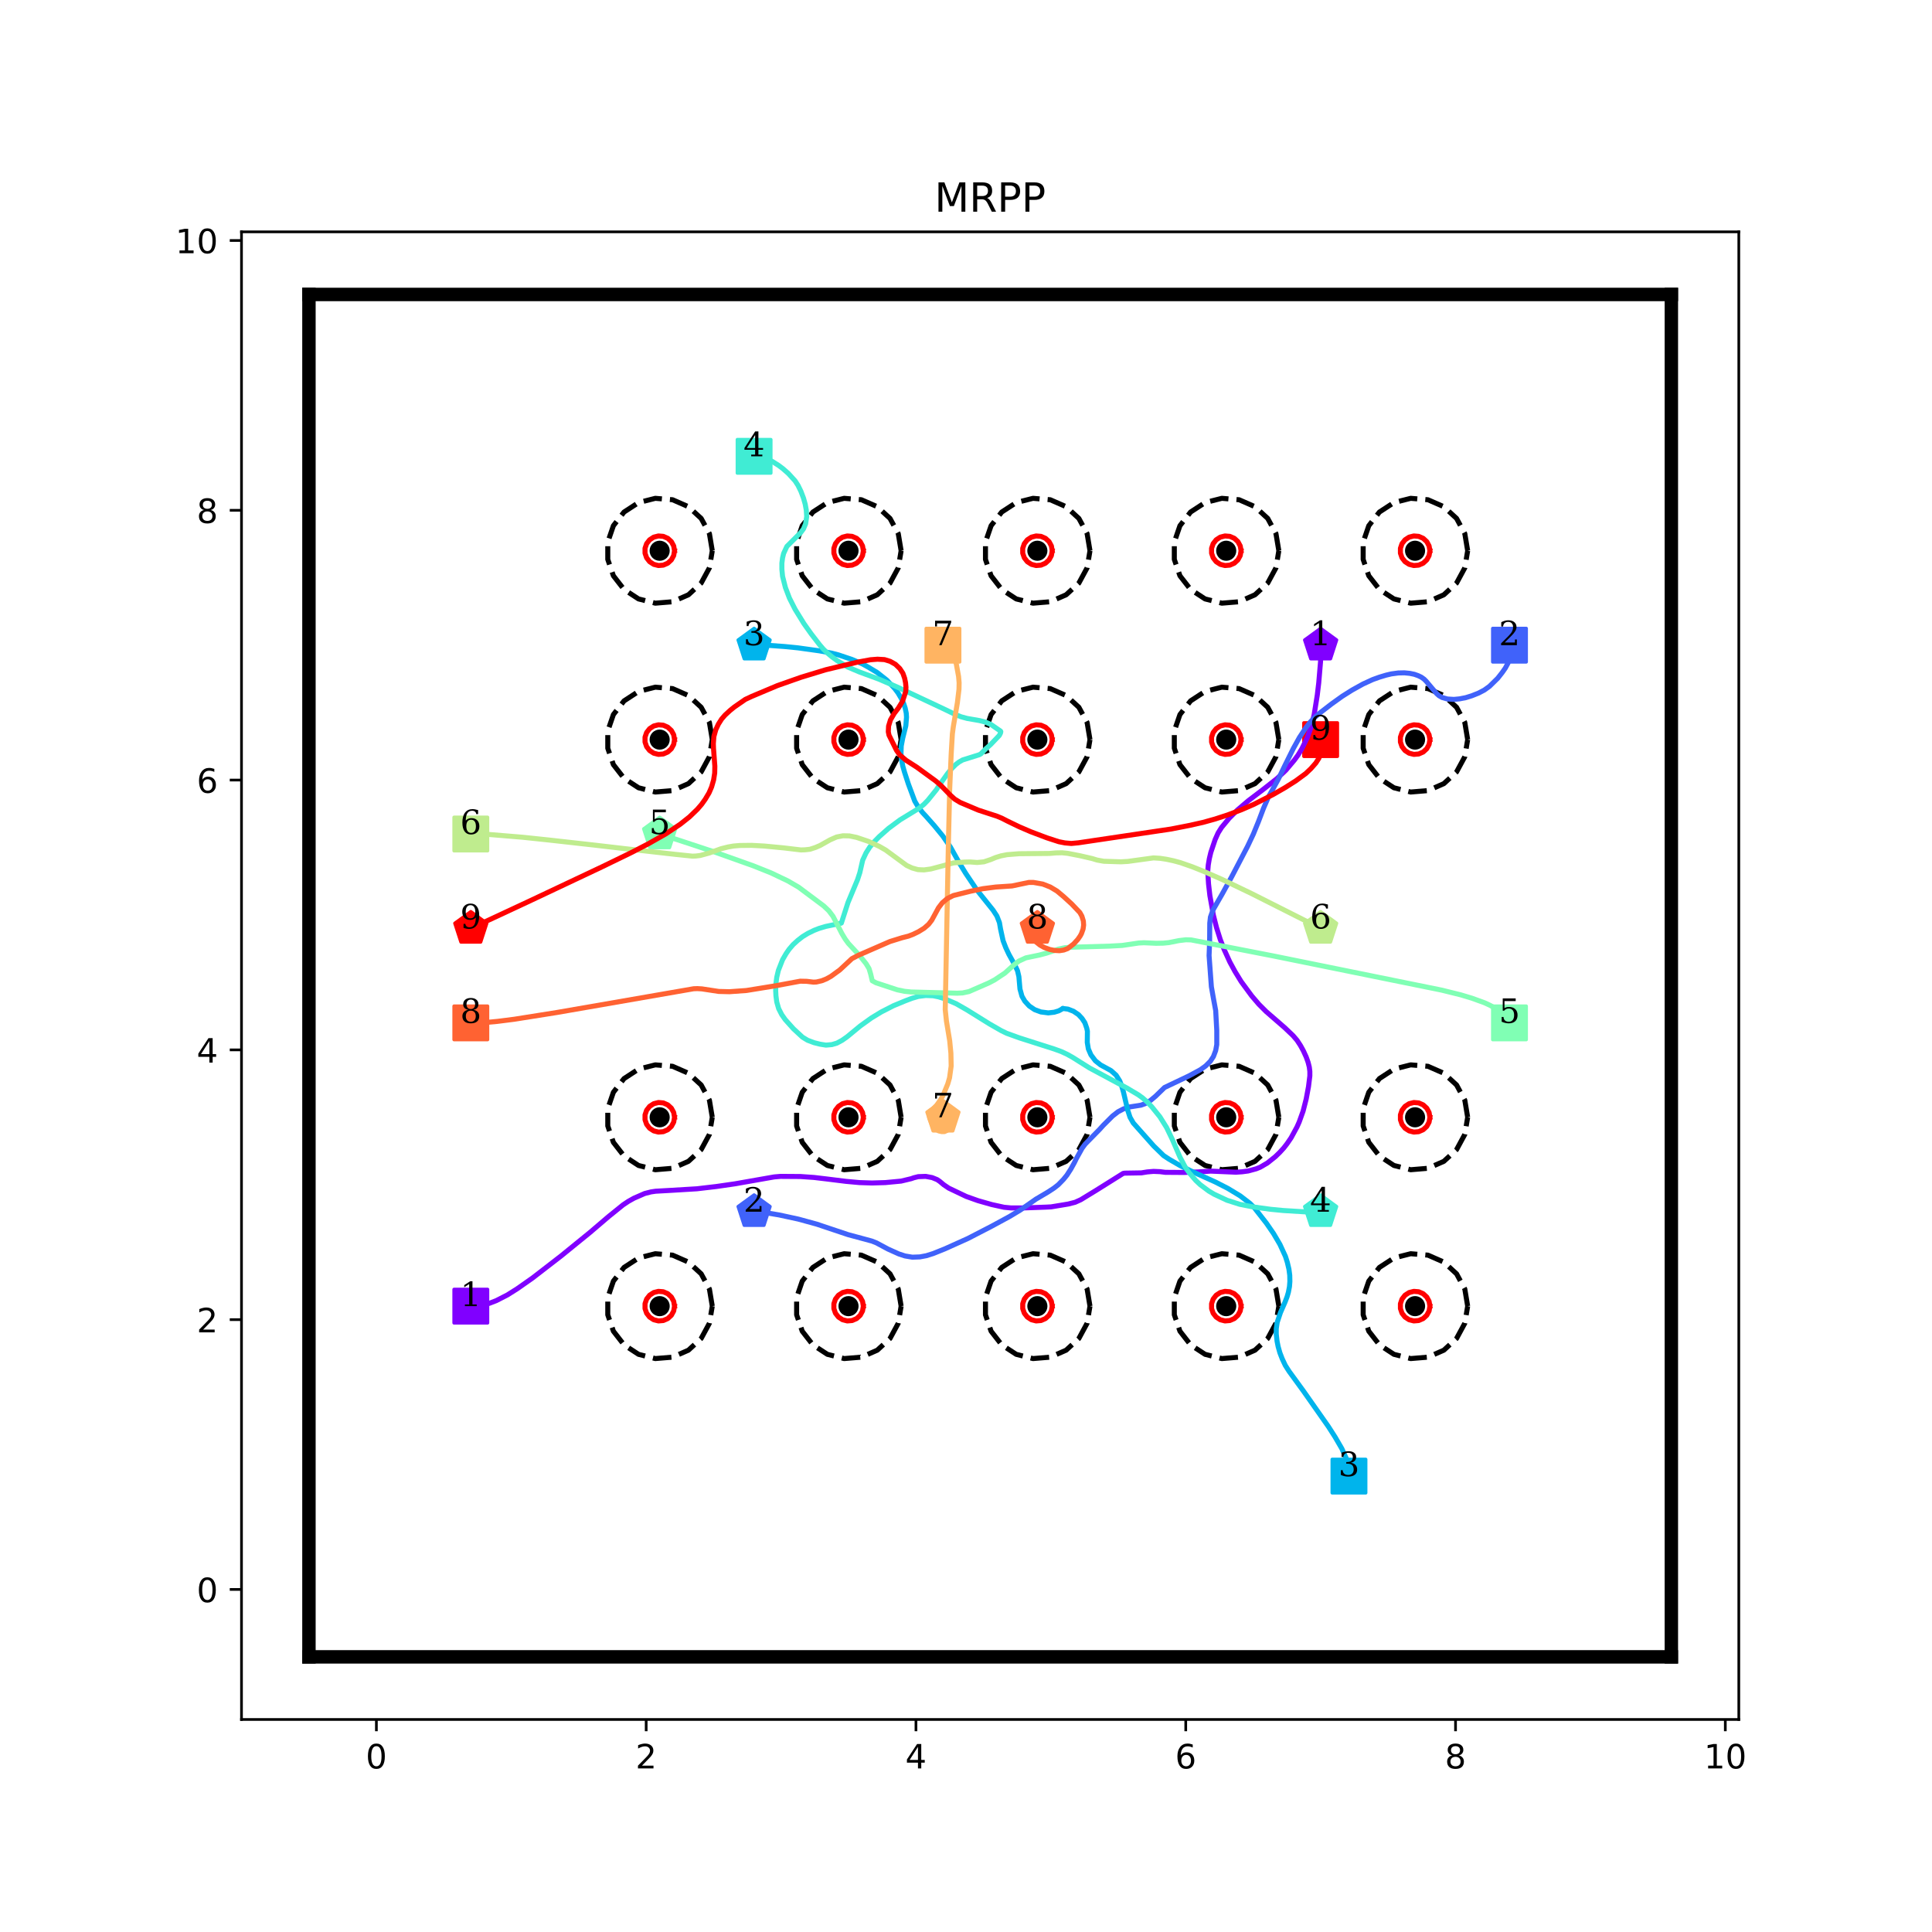 <?xml version="1.0" encoding="utf-8" standalone="no"?>
<!DOCTYPE svg PUBLIC "-//W3C//DTD SVG 1.1//EN"
  "http://www.w3.org/Graphics/SVG/1.1/DTD/svg11.dtd">
<!-- Created with matplotlib (http://matplotlib.org/) -->
<svg height="576pt" version="1.1" viewBox="0 0 576 576" width="576pt" xmlns="http://www.w3.org/2000/svg" xmlns:xlink="http://www.w3.org/1999/xlink">
 <defs>
  <style type="text/css">
*{stroke-linecap:butt;stroke-linejoin:round;}
  </style>
 </defs>
 <g id="figure_1">
  <g id="patch_1">
   <path d="M 0 576 
L 576 576 
L 576 0 
L 0 0 
z
" style="fill:#ffffff;"/>
  </g>
  <g id="axes_1">
   <g id="patch_2">
    <path d="M 72 512.64 
L 518.4 512.64 
L 518.4 69.12 
L 72 69.12 
z
" style="fill:#ffffff;"/>
   </g>
   <g id="matplotlib.axis_1">
    <g id="xtick_1">
     <g id="line2d_1">
      <defs>
       <path d="M 0 0 
L 0 3.5 
" id="mb052562690" style="stroke:#000000;stroke-width:0.8;"/>
      </defs>
      <g>
       <use style="stroke:#000000;stroke-width:0.8;" x="112.216" xlink:href="#mb052562690" y="512.64"/>
      </g>
     </g>
     <g id="text_1">
      <!-- 0 -->
      <defs>
       <path d="M 31.781 66.406 
Q 24.172 66.406 20.328 58.906 
Q 16.5 51.422 16.5 36.375 
Q 16.5 21.391 20.328 13.891 
Q 24.172 6.391 31.781 6.391 
Q 39.453 6.391 43.281 13.891 
Q 47.125 21.391 47.125 36.375 
Q 47.125 51.422 43.281 58.906 
Q 39.453 66.406 31.781 66.406 
z
M 31.781 74.219 
Q 44.047 74.219 50.516 64.516 
Q 56.984 54.828 56.984 36.375 
Q 56.984 17.969 50.516 8.266 
Q 44.047 -1.422 31.781 -1.422 
Q 19.531 -1.422 13.062 8.266 
Q 6.594 17.969 6.594 36.375 
Q 6.594 54.828 13.062 64.516 
Q 19.531 74.219 31.781 74.219 
z
" id="DejaVuSans-30"/>
      </defs>
      <g transform="translate(109.035 527.238)scale(0.1 -0.1)">
       <use xlink:href="#DejaVuSans-30"/>
      </g>
     </g>
    </g>
    <g id="xtick_2">
     <g id="line2d_2">
      <g>
       <use style="stroke:#000000;stroke-width:0.8;" x="192.649" xlink:href="#mb052562690" y="512.64"/>
      </g>
     </g>
     <g id="text_2">
      <!-- 2 -->
      <defs>
       <path d="M 19.188 8.297 
L 53.609 8.297 
L 53.609 0 
L 7.328 0 
L 7.328 8.297 
Q 12.938 14.109 22.625 23.891 
Q 32.328 33.688 34.812 36.531 
Q 39.547 41.844 41.422 45.531 
Q 43.312 49.219 43.312 52.781 
Q 43.312 58.594 39.234 62.25 
Q 35.156 65.922 28.609 65.922 
Q 23.969 65.922 18.812 64.312 
Q 13.672 62.703 7.812 59.422 
L 7.812 69.391 
Q 13.766 71.781 18.938 73 
Q 24.125 74.219 28.422 74.219 
Q 39.75 74.219 46.484 68.547 
Q 53.219 62.891 53.219 53.422 
Q 53.219 48.922 51.531 44.891 
Q 49.859 40.875 45.406 35.406 
Q 44.188 33.984 37.641 27.219 
Q 31.109 20.453 19.188 8.297 
z
" id="DejaVuSans-32"/>
      </defs>
      <g transform="translate(189.467 527.238)scale(0.1 -0.1)">
       <use xlink:href="#DejaVuSans-32"/>
      </g>
     </g>
    </g>
    <g id="xtick_3">
     <g id="line2d_3">
      <g>
       <use style="stroke:#000000;stroke-width:0.8;" x="273.081" xlink:href="#mb052562690" y="512.64"/>
      </g>
     </g>
     <g id="text_3">
      <!-- 4 -->
      <defs>
       <path d="M 37.797 64.312 
L 12.891 25.391 
L 37.797 25.391 
z
M 35.203 72.906 
L 47.609 72.906 
L 47.609 25.391 
L 58.016 25.391 
L 58.016 17.188 
L 47.609 17.188 
L 47.609 0 
L 37.797 0 
L 37.797 17.188 
L 4.891 17.188 
L 4.891 26.703 
z
" id="DejaVuSans-34"/>
      </defs>
      <g transform="translate(269.9 527.238)scale(0.1 -0.1)">
       <use xlink:href="#DejaVuSans-34"/>
      </g>
     </g>
    </g>
    <g id="xtick_4">
     <g id="line2d_4">
      <g>
       <use style="stroke:#000000;stroke-width:0.8;" x="353.514" xlink:href="#mb052562690" y="512.64"/>
      </g>
     </g>
     <g id="text_4">
      <!-- 6 -->
      <defs>
       <path d="M 33.016 40.375 
Q 26.375 40.375 22.484 35.828 
Q 18.609 31.297 18.609 23.391 
Q 18.609 15.531 22.484 10.953 
Q 26.375 6.391 33.016 6.391 
Q 39.656 6.391 43.531 10.953 
Q 47.406 15.531 47.406 23.391 
Q 47.406 31.297 43.531 35.828 
Q 39.656 40.375 33.016 40.375 
z
M 52.594 71.297 
L 52.594 62.312 
Q 48.875 64.062 45.094 64.984 
Q 41.312 65.922 37.594 65.922 
Q 27.828 65.922 22.672 59.328 
Q 17.531 52.734 16.797 39.406 
Q 19.672 43.656 24.016 45.922 
Q 28.375 48.188 33.594 48.188 
Q 44.578 48.188 50.953 41.516 
Q 57.328 34.859 57.328 23.391 
Q 57.328 12.156 50.688 5.359 
Q 44.047 -1.422 33.016 -1.422 
Q 20.359 -1.422 13.672 8.266 
Q 6.984 17.969 6.984 36.375 
Q 6.984 53.656 15.188 63.938 
Q 23.391 74.219 37.203 74.219 
Q 40.922 74.219 44.703 73.484 
Q 48.484 72.75 52.594 71.297 
z
" id="DejaVuSans-36"/>
      </defs>
      <g transform="translate(350.332 527.238)scale(0.1 -0.1)">
       <use xlink:href="#DejaVuSans-36"/>
      </g>
     </g>
    </g>
    <g id="xtick_5">
     <g id="line2d_5">
      <g>
       <use style="stroke:#000000;stroke-width:0.8;" x="433.946" xlink:href="#mb052562690" y="512.64"/>
      </g>
     </g>
     <g id="text_5">
      <!-- 8 -->
      <defs>
       <path d="M 31.781 34.625 
Q 24.75 34.625 20.719 30.859 
Q 16.703 27.094 16.703 20.516 
Q 16.703 13.922 20.719 10.156 
Q 24.75 6.391 31.781 6.391 
Q 38.812 6.391 42.859 10.172 
Q 46.922 13.969 46.922 20.516 
Q 46.922 27.094 42.891 30.859 
Q 38.875 34.625 31.781 34.625 
z
M 21.922 38.812 
Q 15.578 40.375 12.031 44.719 
Q 8.5 49.078 8.5 55.328 
Q 8.5 64.062 14.719 69.141 
Q 20.953 74.219 31.781 74.219 
Q 42.672 74.219 48.875 69.141 
Q 55.078 64.062 55.078 55.328 
Q 55.078 49.078 51.531 44.719 
Q 48 40.375 41.703 38.812 
Q 48.828 37.156 52.797 32.312 
Q 56.781 27.484 56.781 20.516 
Q 56.781 9.906 50.312 4.234 
Q 43.844 -1.422 31.781 -1.422 
Q 19.734 -1.422 13.25 4.234 
Q 6.781 9.906 6.781 20.516 
Q 6.781 27.484 10.781 32.312 
Q 14.797 37.156 21.922 38.812 
z
M 18.312 54.391 
Q 18.312 48.734 21.844 45.562 
Q 25.391 42.391 31.781 42.391 
Q 38.141 42.391 41.719 45.562 
Q 45.312 48.734 45.312 54.391 
Q 45.312 60.062 41.719 63.234 
Q 38.141 66.406 31.781 66.406 
Q 25.391 66.406 21.844 63.234 
Q 18.312 60.062 18.312 54.391 
z
" id="DejaVuSans-38"/>
      </defs>
      <g transform="translate(430.765 527.238)scale(0.1 -0.1)">
       <use xlink:href="#DejaVuSans-38"/>
      </g>
     </g>
    </g>
    <g id="xtick_6">
     <g id="line2d_6">
      <g>
       <use style="stroke:#000000;stroke-width:0.8;" x="514.378" xlink:href="#mb052562690" y="512.64"/>
      </g>
     </g>
     <g id="text_6">
      <!-- 10 -->
      <defs>
       <path d="M 12.406 8.297 
L 28.516 8.297 
L 28.516 63.922 
L 10.984 60.406 
L 10.984 69.391 
L 28.422 72.906 
L 38.281 72.906 
L 38.281 8.297 
L 54.391 8.297 
L 54.391 0 
L 12.406 0 
z
" id="DejaVuSans-31"/>
      </defs>
      <g transform="translate(508.016 527.238)scale(0.1 -0.1)">
       <use xlink:href="#DejaVuSans-31"/>
       <use x="63.623" xlink:href="#DejaVuSans-30"/>
      </g>
     </g>
    </g>
   </g>
   <g id="matplotlib.axis_2">
    <g id="ytick_1">
     <g id="line2d_7">
      <defs>
       <path d="M 0 0 
L -3.5 0 
" id="m06d563846f" style="stroke:#000000;stroke-width:0.8;"/>
      </defs>
      <g>
       <use style="stroke:#000000;stroke-width:0.8;" x="72" xlink:href="#m06d563846f" y="473.864"/>
      </g>
     </g>
     <g id="text_7">
      <!-- 0 -->
      <g transform="translate(58.638 477.663)scale(0.1 -0.1)">
       <use xlink:href="#DejaVuSans-30"/>
      </g>
     </g>
    </g>
    <g id="ytick_2">
     <g id="line2d_8">
      <g>
       <use style="stroke:#000000;stroke-width:0.8;" x="72" xlink:href="#m06d563846f" y="393.431"/>
      </g>
     </g>
     <g id="text_8">
      <!-- 2 -->
      <g transform="translate(58.638 397.231)scale(0.1 -0.1)">
       <use xlink:href="#DejaVuSans-32"/>
      </g>
     </g>
    </g>
    <g id="ytick_3">
     <g id="line2d_9">
      <g>
       <use style="stroke:#000000;stroke-width:0.8;" x="72" xlink:href="#m06d563846f" y="312.999"/>
      </g>
     </g>
     <g id="text_9">
      <!-- 4 -->
      <g transform="translate(58.638 316.798)scale(0.1 -0.1)">
       <use xlink:href="#DejaVuSans-34"/>
      </g>
     </g>
    </g>
    <g id="ytick_4">
     <g id="line2d_10">
      <g>
       <use style="stroke:#000000;stroke-width:0.8;" x="72" xlink:href="#m06d563846f" y="232.566"/>
      </g>
     </g>
     <g id="text_10">
      <!-- 6 -->
      <g transform="translate(58.638 236.366)scale(0.1 -0.1)">
       <use xlink:href="#DejaVuSans-36"/>
      </g>
     </g>
    </g>
    <g id="ytick_5">
     <g id="line2d_11">
      <g>
       <use style="stroke:#000000;stroke-width:0.8;" x="72" xlink:href="#m06d563846f" y="152.134"/>
      </g>
     </g>
     <g id="text_11">
      <!-- 8 -->
      <g transform="translate(58.638 155.933)scale(0.1 -0.1)">
       <use xlink:href="#DejaVuSans-38"/>
      </g>
     </g>
    </g>
    <g id="ytick_6">
     <g id="line2d_12">
      <g>
       <use style="stroke:#000000;stroke-width:0.8;" x="72" xlink:href="#m06d563846f" y="71.702"/>
      </g>
     </g>
     <g id="text_12">
      <!-- 10 -->
      <g transform="translate(52.275 75.501)scale(0.1 -0.1)">
       <use xlink:href="#DejaVuSans-31"/>
       <use x="63.623" xlink:href="#DejaVuSans-30"/>
      </g>
     </g>
    </g>
   </g>
   <g id="line2d_13">
    <path clip-path="url(#p440ffbfc44)" d="M 140.368 389.41 
" style="fill:none;stroke:#1f77b4;stroke-linecap:square;stroke-width:1.5;"/>
    <defs>
     <path d="M -5 5 
L 5 5 
L 5 -5 
L -5 -5 
z
" id="m788b447319" style="stroke:#8000ff;stroke-linejoin:miter;"/>
    </defs>
    <g clip-path="url(#p440ffbfc44)">
     <use style="fill:#8000ff;stroke:#8000ff;stroke-linejoin:miter;" x="140.368" xlink:href="#m788b447319" y="389.41"/>
    </g>
   </g>
   <g id="line2d_14">
    <path clip-path="url(#p440ffbfc44)" d="M 393.73 192.35 
" style="fill:none;stroke:#ff7f0e;stroke-linecap:square;stroke-width:1.5;"/>
    <defs>
     <path d="M 0 -5 
L -4.755 -1.545 
L -2.939 4.045 
L 2.939 4.045 
L 4.755 -1.545 
z
" id="m158608d5c1" style="stroke:#8000ff;stroke-linejoin:miter;"/>
    </defs>
    <g clip-path="url(#p440ffbfc44)">
     <use style="fill:#8000ff;stroke:#8000ff;stroke-linejoin:miter;" x="393.73" xlink:href="#m158608d5c1" y="192.35"/>
    </g>
   </g>
   <g id="line2d_15">
    <path clip-path="url(#p440ffbfc44)" d="M 450.032 192.35 
" style="fill:none;stroke:#2ca02c;stroke-linecap:square;stroke-width:1.5;"/>
    <defs>
     <path d="M -5 5 
L 5 5 
L 5 -5 
L -5 -5 
z
" id="m267930c9dc" style="stroke:#4062fa;stroke-linejoin:miter;"/>
    </defs>
    <g clip-path="url(#p440ffbfc44)">
     <use style="fill:#4062fa;stroke:#4062fa;stroke-linejoin:miter;" x="450.032" xlink:href="#m267930c9dc" y="192.35"/>
    </g>
   </g>
   <g id="line2d_16">
    <path clip-path="url(#p440ffbfc44)" d="M 224.822 361.258 
" style="fill:none;stroke:#d62728;stroke-linecap:square;stroke-width:1.5;"/>
    <defs>
     <path d="M 0 -5 
L -4.755 -1.545 
L -2.939 4.045 
L 2.939 4.045 
L 4.755 -1.545 
z
" id="m57930afac2" style="stroke:#4062fa;stroke-linejoin:miter;"/>
    </defs>
    <g clip-path="url(#p440ffbfc44)">
     <use style="fill:#4062fa;stroke:#4062fa;stroke-linejoin:miter;" x="224.822" xlink:href="#m57930afac2" y="361.258"/>
    </g>
   </g>
   <g id="line2d_17">
    <path clip-path="url(#p440ffbfc44)" d="M 402.175 440.082 
" style="fill:none;stroke:#9467bd;stroke-linecap:square;stroke-width:1.5;"/>
    <defs>
     <path d="M -5 5 
L 5 5 
L 5 -5 
L -5 -5 
z
" id="m53a8773d5f" style="stroke:#00b4ec;stroke-linejoin:miter;"/>
    </defs>
    <g clip-path="url(#p440ffbfc44)">
     <use style="fill:#00b4ec;stroke:#00b4ec;stroke-linejoin:miter;" x="402.175" xlink:href="#m53a8773d5f" y="440.082"/>
    </g>
   </g>
   <g id="line2d_18">
    <path clip-path="url(#p440ffbfc44)" d="M 224.822 192.35 
" style="fill:none;stroke:#8c564b;stroke-linecap:square;stroke-width:1.5;"/>
    <defs>
     <path d="M 0 -5 
L -4.755 -1.545 
L -2.939 4.045 
L 2.939 4.045 
L 4.755 -1.545 
z
" id="ma03fc4f9cc" style="stroke:#00b4ec;stroke-linejoin:miter;"/>
    </defs>
    <g clip-path="url(#p440ffbfc44)">
     <use style="fill:#00b4ec;stroke:#00b4ec;stroke-linejoin:miter;" x="224.822" xlink:href="#ma03fc4f9cc" y="192.35"/>
    </g>
   </g>
   <g id="line2d_19">
    <path clip-path="url(#p440ffbfc44)" d="M 224.822 136.048 
" style="fill:none;stroke:#e377c2;stroke-linecap:square;stroke-width:1.5;"/>
    <defs>
     <path d="M -5 5 
L 5 5 
L 5 -5 
L -5 -5 
z
" id="ma1204edb96" style="stroke:#40ecd4;stroke-linejoin:miter;"/>
    </defs>
    <g clip-path="url(#p440ffbfc44)">
     <use style="fill:#40ecd4;stroke:#40ecd4;stroke-linejoin:miter;" x="224.822" xlink:href="#ma1204edb96" y="136.048"/>
    </g>
   </g>
   <g id="line2d_20">
    <path clip-path="url(#p440ffbfc44)" d="M 393.73 361.258 
" style="fill:none;stroke:#7f7f7f;stroke-linecap:square;stroke-width:1.5;"/>
    <defs>
     <path d="M 0 -5 
L -4.755 -1.545 
L -2.939 4.045 
L 2.939 4.045 
L 4.755 -1.545 
z
" id="mbd1ec14771" style="stroke:#40ecd4;stroke-linejoin:miter;"/>
    </defs>
    <g clip-path="url(#p440ffbfc44)">
     <use style="fill:#40ecd4;stroke:#40ecd4;stroke-linejoin:miter;" x="393.73" xlink:href="#mbd1ec14771" y="361.258"/>
    </g>
   </g>
   <g id="line2d_21">
    <path clip-path="url(#p440ffbfc44)" d="M 450.032 304.956 
" style="fill:none;stroke:#bcbd22;stroke-linecap:square;stroke-width:1.5;"/>
    <defs>
     <path d="M -5 5 
L 5 5 
L 5 -5 
L -5 -5 
z
" id="m5f6999429a" style="stroke:#80ffb4;stroke-linejoin:miter;"/>
    </defs>
    <g clip-path="url(#p440ffbfc44)">
     <use style="fill:#80ffb4;stroke:#80ffb4;stroke-linejoin:miter;" x="450.032" xlink:href="#m5f6999429a" y="304.956"/>
    </g>
   </g>
   <g id="line2d_22">
    <path clip-path="url(#p440ffbfc44)" d="M 196.67 248.653 
" style="fill:none;stroke:#17becf;stroke-linecap:square;stroke-width:1.5;"/>
    <defs>
     <path d="M 0 -5 
L -4.755 -1.545 
L -2.939 4.045 
L 2.939 4.045 
L 4.755 -1.545 
z
" id="mc4e2f5562c" style="stroke:#80ffb4;stroke-linejoin:miter;"/>
    </defs>
    <g clip-path="url(#p440ffbfc44)">
     <use style="fill:#80ffb4;stroke:#80ffb4;stroke-linejoin:miter;" x="196.67" xlink:href="#mc4e2f5562c" y="248.653"/>
    </g>
   </g>
   <g id="line2d_23">
    <path clip-path="url(#p440ffbfc44)" d="M 140.368 248.653 
" style="fill:none;stroke:#1f77b4;stroke-linecap:square;stroke-width:1.5;"/>
    <defs>
     <path d="M -5 5 
L 5 5 
L 5 -5 
L -5 -5 
z
" id="mb19f5bc43f" style="stroke:#bfec8e;stroke-linejoin:miter;"/>
    </defs>
    <g clip-path="url(#p440ffbfc44)">
     <use style="fill:#bfec8e;stroke:#bfec8e;stroke-linejoin:miter;" x="140.368" xlink:href="#mb19f5bc43f" y="248.653"/>
    </g>
   </g>
   <g id="line2d_24">
    <path clip-path="url(#p440ffbfc44)" d="M 393.73 276.804 
" style="fill:none;stroke:#ff7f0e;stroke-linecap:square;stroke-width:1.5;"/>
    <defs>
     <path d="M 0 -5 
L -4.755 -1.545 
L -2.939 4.045 
L 2.939 4.045 
L 4.755 -1.545 
z
" id="m4455f37cea" style="stroke:#bfec8e;stroke-linejoin:miter;"/>
    </defs>
    <g clip-path="url(#p440ffbfc44)">
     <use style="fill:#bfec8e;stroke:#bfec8e;stroke-linejoin:miter;" x="393.73" xlink:href="#m4455f37cea" y="276.804"/>
    </g>
   </g>
   <g id="line2d_25">
    <path clip-path="url(#p440ffbfc44)" d="M 281.124 192.35 
" style="fill:none;stroke:#2ca02c;stroke-linecap:square;stroke-width:1.5;"/>
    <defs>
     <path d="M -5 5 
L 5 5 
L 5 -5 
L -5 -5 
z
" id="mde569733ef" style="stroke:#ffb462;stroke-linejoin:miter;"/>
    </defs>
    <g clip-path="url(#p440ffbfc44)">
     <use style="fill:#ffb462;stroke:#ffb462;stroke-linejoin:miter;" x="281.124" xlink:href="#mde569733ef" y="192.35"/>
    </g>
   </g>
   <g id="line2d_26">
    <path clip-path="url(#p440ffbfc44)" d="M 281.124 333.107 
" style="fill:none;stroke:#d62728;stroke-linecap:square;stroke-width:1.5;"/>
    <defs>
     <path d="M 0 -5 
L -4.755 -1.545 
L -2.939 4.045 
L 2.939 4.045 
L 4.755 -1.545 
z
" id="m0d4d153954" style="stroke:#ffb462;stroke-linejoin:miter;"/>
    </defs>
    <g clip-path="url(#p440ffbfc44)">
     <use style="fill:#ffb462;stroke:#ffb462;stroke-linejoin:miter;" x="281.124" xlink:href="#m0d4d153954" y="333.107"/>
    </g>
   </g>
   <g id="line2d_27">
    <path clip-path="url(#p440ffbfc44)" d="M 140.368 304.956 
" style="fill:none;stroke:#9467bd;stroke-linecap:square;stroke-width:1.5;"/>
    <defs>
     <path d="M -5 5 
L 5 5 
L 5 -5 
L -5 -5 
z
" id="m1176fa798f" style="stroke:#ff6232;stroke-linejoin:miter;"/>
    </defs>
    <g clip-path="url(#p440ffbfc44)">
     <use style="fill:#ff6232;stroke:#ff6232;stroke-linejoin:miter;" x="140.368" xlink:href="#m1176fa798f" y="304.956"/>
    </g>
   </g>
   <g id="line2d_28">
    <path clip-path="url(#p440ffbfc44)" d="M 309.276 276.804 
" style="fill:none;stroke:#8c564b;stroke-linecap:square;stroke-width:1.5;"/>
    <defs>
     <path d="M 0 -5 
L -4.755 -1.545 
L -2.939 4.045 
L 2.939 4.045 
L 4.755 -1.545 
z
" id="m26b47dd66e" style="stroke:#ff6232;stroke-linejoin:miter;"/>
    </defs>
    <g clip-path="url(#p440ffbfc44)">
     <use style="fill:#ff6232;stroke:#ff6232;stroke-linejoin:miter;" x="309.276" xlink:href="#m26b47dd66e" y="276.804"/>
    </g>
   </g>
   <g id="line2d_29">
    <path clip-path="url(#p440ffbfc44)" d="M 393.73 220.502 
" style="fill:none;stroke:#e377c2;stroke-linecap:square;stroke-width:1.5;"/>
    <defs>
     <path d="M -5 5 
L 5 5 
L 5 -5 
L -5 -5 
z
" id="maea20ae9ae" style="stroke:#ff0000;stroke-linejoin:miter;"/>
    </defs>
    <g clip-path="url(#p440ffbfc44)">
     <use style="fill:#ff0000;stroke:#ff0000;stroke-linejoin:miter;" x="393.73" xlink:href="#maea20ae9ae" y="220.502"/>
    </g>
   </g>
   <g id="line2d_30">
    <path clip-path="url(#p440ffbfc44)" d="M 140.368 276.804 
" style="fill:none;stroke:#7f7f7f;stroke-linecap:square;stroke-width:1.5;"/>
    <defs>
     <path d="M 0 -5 
L -4.755 -1.545 
L -2.939 4.045 
L 2.939 4.045 
L 4.755 -1.545 
z
" id="m043d7485bf" style="stroke:#ff0000;stroke-linejoin:miter;"/>
    </defs>
    <g clip-path="url(#p440ffbfc44)">
     <use style="fill:#ff0000;stroke:#ff0000;stroke-linejoin:miter;" x="140.368" xlink:href="#m043d7485bf" y="276.804"/>
    </g>
   </g>
   <g id="line2d_31">
    <defs>
     <path d="M 0 2.5 
C 0.663 2.5 1.299 2.237 1.768 1.768 
C 2.237 1.299 2.5 0.663 2.5 0 
C 2.5 -0.663 2.237 -1.299 1.768 -1.768 
C 1.299 -2.237 0.663 -2.5 0 -2.5 
C -0.663 -2.5 -1.299 -2.237 -1.768 -1.768 
C -2.237 -1.299 -2.5 -0.663 -2.5 0 
C -2.5 0.663 -2.237 1.299 -1.768 1.768 
C -1.299 2.237 -0.663 2.5 0 2.5 
z
" id="m345ad287a7" style="stroke:#000000;"/>
    </defs>
    <g clip-path="url(#p440ffbfc44)">
     <use style="stroke:#000000;" x="196.67" xlink:href="#m345ad287a7" y="389.41"/>
     <use style="stroke:#000000;" x="196.67" xlink:href="#m345ad287a7" y="333.107"/>
     <use style="stroke:#000000;" x="252.973" xlink:href="#m345ad287a7" y="389.41"/>
     <use style="stroke:#000000;" x="252.973" xlink:href="#m345ad287a7" y="333.107"/>
     <use style="stroke:#000000;" x="309.276" xlink:href="#m345ad287a7" y="389.41"/>
     <use style="stroke:#000000;" x="309.276" xlink:href="#m345ad287a7" y="333.107"/>
     <use style="stroke:#000000;" x="365.578" xlink:href="#m345ad287a7" y="389.41"/>
     <use style="stroke:#000000;" x="365.578" xlink:href="#m345ad287a7" y="333.107"/>
     <use style="stroke:#000000;" x="421.881" xlink:href="#m345ad287a7" y="389.41"/>
     <use style="stroke:#000000;" x="421.881" xlink:href="#m345ad287a7" y="333.107"/>
     <use style="stroke:#000000;" x="196.67" xlink:href="#m345ad287a7" y="220.502"/>
     <use style="stroke:#000000;" x="196.67" xlink:href="#m345ad287a7" y="164.199"/>
     <use style="stroke:#000000;" x="252.973" xlink:href="#m345ad287a7" y="220.502"/>
     <use style="stroke:#000000;" x="252.973" xlink:href="#m345ad287a7" y="164.199"/>
     <use style="stroke:#000000;" x="309.276" xlink:href="#m345ad287a7" y="220.502"/>
     <use style="stroke:#000000;" x="309.276" xlink:href="#m345ad287a7" y="164.199"/>
     <use style="stroke:#000000;" x="365.578" xlink:href="#m345ad287a7" y="220.502"/>
     <use style="stroke:#000000;" x="365.578" xlink:href="#m345ad287a7" y="164.199"/>
     <use style="stroke:#000000;" x="421.881" xlink:href="#m345ad287a7" y="220.502"/>
     <use style="stroke:#000000;" x="421.881" xlink:href="#m345ad287a7" y="164.199"/>
    </g>
   </g>
   <g id="line2d_32">
    <path clip-path="url(#p440ffbfc44)" d="M 212.355 389.41 
L 211.505 384.317 
L 209.047 379.776 
L 205.249 376.279 
L 200.521 374.205 
L 195.375 373.779 
L 190.37 375.046 
L 186.048 377.87 
L 182.876 381.945 
L 181.2 386.828 
L 181.2 391.991 
L 182.876 396.875 
L 186.048 400.949 
L 190.37 403.773 
L 195.375 405.04 
L 200.521 404.614 
L 205.249 402.54 
L 209.047 399.043 
L 211.505 394.502 
L 212.355 389.41 
" style="fill:none;stroke:#000000;stroke-dasharray:5.55,2.4;stroke-dashoffset:0;stroke-width:1.5;"/>
   </g>
   <g id="line2d_33">
    <path clip-path="url(#p440ffbfc44)" d="M 201.094 389.41 
L 200.854 387.973 
L 200.161 386.693 
L 199.09 385.706 
L 197.756 385.121 
L 196.305 385.001 
L 194.893 385.359 
L 193.674 386.155 
L 192.78 387.304 
L 192.307 388.682 
L 192.307 390.138 
L 192.78 391.515 
L 193.674 392.664 
L 194.893 393.461 
L 196.305 393.818 
L 197.756 393.698 
L 199.09 393.113 
L 200.161 392.127 
L 200.854 390.846 
L 201.094 389.41 
" style="fill:none;stroke:#ff0000;stroke-linecap:square;stroke-width:1.5;"/>
   </g>
   <g id="line2d_34">
    <path clip-path="url(#p440ffbfc44)" d="M 212.355 333.107 
L 211.505 328.014 
L 209.047 323.474 
L 205.249 319.977 
L 200.521 317.903 
L 195.375 317.476 
L 190.37 318.744 
L 186.048 321.568 
L 182.876 325.642 
L 181.2 330.525 
L 181.2 335.689 
L 182.876 340.572 
L 186.048 344.646 
L 190.37 347.47 
L 195.375 348.738 
L 200.521 348.311 
L 205.249 346.237 
L 209.047 342.741 
L 211.505 338.2 
L 212.355 333.107 
" style="fill:none;stroke:#000000;stroke-dasharray:5.55,2.4;stroke-dashoffset:0;stroke-width:1.5;"/>
   </g>
   <g id="line2d_35">
    <path clip-path="url(#p440ffbfc44)" d="M 201.094 333.107 
L 200.854 331.671 
L 200.161 330.39 
L 199.09 329.404 
L 197.756 328.819 
L 196.305 328.698 
L 194.893 329.056 
L 193.674 329.852 
L 192.78 331.002 
L 192.307 332.379 
L 192.307 333.835 
L 192.78 335.213 
L 193.674 336.362 
L 194.893 337.158 
L 196.305 337.516 
L 197.756 337.395 
L 199.09 336.81 
L 200.161 335.824 
L 200.854 334.543 
L 201.094 333.107 
" style="fill:none;stroke:#ff0000;stroke-linecap:square;stroke-width:1.5;"/>
   </g>
   <g id="line2d_36">
    <path clip-path="url(#p440ffbfc44)" d="M 268.657 389.41 
L 267.807 384.317 
L 265.35 379.776 
L 261.551 376.279 
L 256.823 374.205 
L 251.678 373.779 
L 246.673 375.046 
L 242.35 377.87 
L 239.179 381.945 
L 237.503 386.828 
L 237.503 391.991 
L 239.179 396.875 
L 242.35 400.949 
L 246.673 403.773 
L 251.678 405.04 
L 256.823 404.614 
L 261.551 402.54 
L 265.35 399.043 
L 267.807 394.502 
L 268.657 389.41 
" style="fill:none;stroke:#000000;stroke-dasharray:5.55,2.4;stroke-dashoffset:0;stroke-width:1.5;"/>
   </g>
   <g id="line2d_37">
    <path clip-path="url(#p440ffbfc44)" d="M 257.397 389.41 
L 257.157 387.973 
L 256.464 386.693 
L 255.393 385.706 
L 254.059 385.121 
L 252.608 385.001 
L 251.196 385.359 
L 249.977 386.155 
L 249.082 387.304 
L 248.61 388.682 
L 248.61 390.138 
L 249.082 391.515 
L 249.977 392.664 
L 251.196 393.461 
L 252.608 393.818 
L 254.059 393.698 
L 255.393 393.113 
L 256.464 392.127 
L 257.157 390.846 
L 257.397 389.41 
" style="fill:none;stroke:#ff0000;stroke-linecap:square;stroke-width:1.5;"/>
   </g>
   <g id="line2d_38">
    <path clip-path="url(#p440ffbfc44)" d="M 268.657 333.107 
L 267.807 328.014 
L 265.35 323.474 
L 261.551 319.977 
L 256.823 317.903 
L 251.678 317.476 
L 246.673 318.744 
L 242.35 321.568 
L 239.179 325.642 
L 237.503 330.525 
L 237.503 335.689 
L 239.179 340.572 
L 242.35 344.646 
L 246.673 347.47 
L 251.678 348.738 
L 256.823 348.311 
L 261.551 346.237 
L 265.35 342.741 
L 267.807 338.2 
L 268.657 333.107 
" style="fill:none;stroke:#000000;stroke-dasharray:5.55,2.4;stroke-dashoffset:0;stroke-width:1.5;"/>
   </g>
   <g id="line2d_39">
    <path clip-path="url(#p440ffbfc44)" d="M 257.397 333.107 
L 257.157 331.671 
L 256.464 330.39 
L 255.393 329.404 
L 254.059 328.819 
L 252.608 328.698 
L 251.196 329.056 
L 249.977 329.852 
L 249.082 331.002 
L 248.61 332.379 
L 248.61 333.835 
L 249.082 335.213 
L 249.977 336.362 
L 251.196 337.158 
L 252.608 337.516 
L 254.059 337.395 
L 255.393 336.81 
L 256.464 335.824 
L 257.157 334.543 
L 257.397 333.107 
" style="fill:none;stroke:#ff0000;stroke-linecap:square;stroke-width:1.5;"/>
   </g>
   <g id="line2d_40">
    <path clip-path="url(#p440ffbfc44)" d="M 324.96 389.41 
L 324.11 384.317 
L 321.653 379.776 
L 317.854 376.279 
L 313.126 374.205 
L 307.98 373.779 
L 302.975 375.046 
L 298.653 377.87 
L 295.482 381.945 
L 293.805 386.828 
L 293.805 391.991 
L 295.482 396.875 
L 298.653 400.949 
L 302.975 403.773 
L 307.98 405.04 
L 313.126 404.614 
L 317.854 402.54 
L 321.653 399.043 
L 324.11 394.502 
L 324.96 389.41 
" style="fill:none;stroke:#000000;stroke-dasharray:5.55,2.4;stroke-dashoffset:0;stroke-width:1.5;"/>
   </g>
   <g id="line2d_41">
    <path clip-path="url(#p440ffbfc44)" d="M 313.699 389.41 
L 313.46 387.973 
L 312.767 386.693 
L 311.695 385.706 
L 310.362 385.121 
L 308.91 385.001 
L 307.499 385.359 
L 306.28 386.155 
L 305.385 387.304 
L 304.912 388.682 
L 304.912 390.138 
L 305.385 391.515 
L 306.28 392.664 
L 307.499 393.461 
L 308.91 393.818 
L 310.362 393.698 
L 311.695 393.113 
L 312.767 392.127 
L 313.46 390.846 
L 313.699 389.41 
" style="fill:none;stroke:#ff0000;stroke-linecap:square;stroke-width:1.5;"/>
   </g>
   <g id="line2d_42">
    <path clip-path="url(#p440ffbfc44)" d="M 324.96 333.107 
L 324.11 328.014 
L 321.653 323.474 
L 317.854 319.977 
L 313.126 317.903 
L 307.98 317.476 
L 302.975 318.744 
L 298.653 321.568 
L 295.482 325.642 
L 293.805 330.525 
L 293.805 335.689 
L 295.482 340.572 
L 298.653 344.646 
L 302.975 347.47 
L 307.98 348.738 
L 313.126 348.311 
L 317.854 346.237 
L 321.653 342.741 
L 324.11 338.2 
L 324.96 333.107 
" style="fill:none;stroke:#000000;stroke-dasharray:5.55,2.4;stroke-dashoffset:0;stroke-width:1.5;"/>
   </g>
   <g id="line2d_43">
    <path clip-path="url(#p440ffbfc44)" d="M 313.699 333.107 
L 313.46 331.671 
L 312.767 330.39 
L 311.695 329.404 
L 310.362 328.819 
L 308.91 328.698 
L 307.499 329.056 
L 306.28 329.852 
L 305.385 331.002 
L 304.912 332.379 
L 304.912 333.835 
L 305.385 335.213 
L 306.28 336.362 
L 307.499 337.158 
L 308.91 337.516 
L 310.362 337.395 
L 311.695 336.81 
L 312.767 335.824 
L 313.46 334.543 
L 313.699 333.107 
" style="fill:none;stroke:#ff0000;stroke-linecap:square;stroke-width:1.5;"/>
   </g>
   <g id="line2d_44">
    <path clip-path="url(#p440ffbfc44)" d="M 381.263 389.41 
L 380.413 384.317 
L 377.956 379.776 
L 374.157 376.279 
L 369.429 374.205 
L 364.283 373.779 
L 359.278 375.046 
L 354.956 377.87 
L 351.784 381.945 
L 350.108 386.828 
L 350.108 391.991 
L 351.784 396.875 
L 354.956 400.949 
L 359.278 403.773 
L 364.283 405.04 
L 369.429 404.614 
L 374.157 402.54 
L 377.956 399.043 
L 380.413 394.502 
L 381.263 389.41 
" style="fill:none;stroke:#000000;stroke-dasharray:5.55,2.4;stroke-dashoffset:0;stroke-width:1.5;"/>
   </g>
   <g id="line2d_45">
    <path clip-path="url(#p440ffbfc44)" d="M 370.002 389.41 
L 369.762 387.973 
L 369.069 386.693 
L 367.998 385.706 
L 366.664 385.121 
L 365.213 385.001 
L 363.801 385.359 
L 362.582 386.155 
L 361.688 387.304 
L 361.215 388.682 
L 361.215 390.138 
L 361.688 391.515 
L 362.582 392.664 
L 363.801 393.461 
L 365.213 393.818 
L 366.664 393.698 
L 367.998 393.113 
L 369.069 392.127 
L 369.762 390.846 
L 370.002 389.41 
" style="fill:none;stroke:#ff0000;stroke-linecap:square;stroke-width:1.5;"/>
   </g>
   <g id="line2d_46">
    <path clip-path="url(#p440ffbfc44)" d="M 381.263 333.107 
L 380.413 328.014 
L 377.956 323.474 
L 374.157 319.977 
L 369.429 317.903 
L 364.283 317.476 
L 359.278 318.744 
L 354.956 321.568 
L 351.784 325.642 
L 350.108 330.525 
L 350.108 335.689 
L 351.784 340.572 
L 354.956 344.646 
L 359.278 347.47 
L 364.283 348.738 
L 369.429 348.311 
L 374.157 346.237 
L 377.956 342.741 
L 380.413 338.2 
L 381.263 333.107 
" style="fill:none;stroke:#000000;stroke-dasharray:5.55,2.4;stroke-dashoffset:0;stroke-width:1.5;"/>
   </g>
   <g id="line2d_47">
    <path clip-path="url(#p440ffbfc44)" d="M 370.002 333.107 
L 369.762 331.671 
L 369.069 330.39 
L 367.998 329.404 
L 366.664 328.819 
L 365.213 328.698 
L 363.801 329.056 
L 362.582 329.852 
L 361.688 331.002 
L 361.215 332.379 
L 361.215 333.835 
L 361.688 335.213 
L 362.582 336.362 
L 363.801 337.158 
L 365.213 337.516 
L 366.664 337.395 
L 367.998 336.81 
L 369.069 335.824 
L 369.762 334.543 
L 370.002 333.107 
" style="fill:none;stroke:#ff0000;stroke-linecap:square;stroke-width:1.5;"/>
   </g>
   <g id="line2d_48">
    <path clip-path="url(#p440ffbfc44)" d="M 437.565 389.41 
L 436.716 384.317 
L 434.258 379.776 
L 430.46 376.279 
L 425.731 374.205 
L 420.586 373.779 
L 415.581 375.046 
L 411.258 377.87 
L 408.087 381.945 
L 406.411 386.828 
L 406.411 391.991 
L 408.087 396.875 
L 411.258 400.949 
L 415.581 403.773 
L 420.586 405.04 
L 425.731 404.614 
L 430.46 402.54 
L 434.258 399.043 
L 436.716 394.502 
L 437.565 389.41 
" style="fill:none;stroke:#000000;stroke-dasharray:5.55,2.4;stroke-dashoffset:0;stroke-width:1.5;"/>
   </g>
   <g id="line2d_49">
    <path clip-path="url(#p440ffbfc44)" d="M 426.305 389.41 
L 426.065 387.973 
L 425.372 386.693 
L 424.301 385.706 
L 422.967 385.121 
L 421.516 385.001 
L 420.104 385.359 
L 418.885 386.155 
L 417.99 387.304 
L 417.518 388.682 
L 417.518 390.138 
L 417.99 391.515 
L 418.885 392.664 
L 420.104 393.461 
L 421.516 393.818 
L 422.967 393.698 
L 424.301 393.113 
L 425.372 392.127 
L 426.065 390.846 
L 426.305 389.41 
" style="fill:none;stroke:#ff0000;stroke-linecap:square;stroke-width:1.5;"/>
   </g>
   <g id="line2d_50">
    <path clip-path="url(#p440ffbfc44)" d="M 437.565 333.107 
L 436.716 328.014 
L 434.258 323.474 
L 430.46 319.977 
L 425.731 317.903 
L 420.586 317.476 
L 415.581 318.744 
L 411.258 321.568 
L 408.087 325.642 
L 406.411 330.525 
L 406.411 335.689 
L 408.087 340.572 
L 411.258 344.646 
L 415.581 347.47 
L 420.586 348.738 
L 425.731 348.311 
L 430.46 346.237 
L 434.258 342.741 
L 436.716 338.2 
L 437.565 333.107 
" style="fill:none;stroke:#000000;stroke-dasharray:5.55,2.4;stroke-dashoffset:0;stroke-width:1.5;"/>
   </g>
   <g id="line2d_51">
    <path clip-path="url(#p440ffbfc44)" d="M 426.305 333.107 
L 426.065 331.671 
L 425.372 330.39 
L 424.301 329.404 
L 422.967 328.819 
L 421.516 328.698 
L 420.104 329.056 
L 418.885 329.852 
L 417.99 331.002 
L 417.518 332.379 
L 417.518 333.835 
L 417.99 335.213 
L 418.885 336.362 
L 420.104 337.158 
L 421.516 337.516 
L 422.967 337.395 
L 424.301 336.81 
L 425.372 335.824 
L 426.065 334.543 
L 426.305 333.107 
" style="fill:none;stroke:#ff0000;stroke-linecap:square;stroke-width:1.5;"/>
   </g>
   <g id="line2d_52">
    <path clip-path="url(#p440ffbfc44)" d="M 212.355 220.502 
L 211.505 215.409 
L 209.047 210.868 
L 205.249 207.371 
L 200.521 205.297 
L 195.375 204.871 
L 190.37 206.138 
L 186.048 208.962 
L 182.876 213.037 
L 181.2 217.92 
L 181.2 223.083 
L 182.876 227.967 
L 186.048 232.041 
L 190.37 234.865 
L 195.375 236.132 
L 200.521 235.706 
L 205.249 233.632 
L 209.047 230.135 
L 211.505 225.594 
L 212.355 220.502 
" style="fill:none;stroke:#000000;stroke-dasharray:5.55,2.4;stroke-dashoffset:0;stroke-width:1.5;"/>
   </g>
   <g id="line2d_53">
    <path clip-path="url(#p440ffbfc44)" d="M 201.094 220.502 
L 200.854 219.065 
L 200.161 217.784 
L 199.09 216.798 
L 197.756 216.213 
L 196.305 216.093 
L 194.893 216.45 
L 193.674 217.247 
L 192.78 218.396 
L 192.307 219.773 
L 192.307 221.23 
L 192.78 222.607 
L 193.674 223.756 
L 194.893 224.553 
L 196.305 224.91 
L 197.756 224.79 
L 199.09 224.205 
L 200.161 223.219 
L 200.854 221.938 
L 201.094 220.502 
" style="fill:none;stroke:#ff0000;stroke-linecap:square;stroke-width:1.5;"/>
   </g>
   <g id="line2d_54">
    <path clip-path="url(#p440ffbfc44)" d="M 212.355 164.199 
L 211.505 159.106 
L 209.047 154.565 
L 205.249 151.069 
L 200.521 148.995 
L 195.375 148.568 
L 190.37 149.836 
L 186.048 152.66 
L 182.876 156.734 
L 181.2 161.617 
L 181.2 166.78 
L 182.876 171.664 
L 186.048 175.738 
L 190.37 178.562 
L 195.375 179.83 
L 200.521 179.403 
L 205.249 177.329 
L 209.047 173.832 
L 211.505 169.292 
L 212.355 164.199 
" style="fill:none;stroke:#000000;stroke-dasharray:5.55,2.4;stroke-dashoffset:0;stroke-width:1.5;"/>
   </g>
   <g id="line2d_55">
    <path clip-path="url(#p440ffbfc44)" d="M 201.094 164.199 
L 200.854 162.763 
L 200.161 161.482 
L 199.09 160.495 
L 197.756 159.911 
L 196.305 159.79 
L 194.893 160.148 
L 193.674 160.944 
L 192.78 162.093 
L 192.307 163.471 
L 192.307 164.927 
L 192.78 166.304 
L 193.674 167.454 
L 194.893 168.25 
L 196.305 168.608 
L 197.756 168.487 
L 199.09 167.902 
L 200.161 166.916 
L 200.854 165.635 
L 201.094 164.199 
" style="fill:none;stroke:#ff0000;stroke-linecap:square;stroke-width:1.5;"/>
   </g>
   <g id="line2d_56">
    <path clip-path="url(#p440ffbfc44)" d="M 268.657 220.502 
L 267.807 215.409 
L 265.35 210.868 
L 261.551 207.371 
L 256.823 205.297 
L 251.678 204.871 
L 246.673 206.138 
L 242.35 208.962 
L 239.179 213.037 
L 237.503 217.92 
L 237.503 223.083 
L 239.179 227.967 
L 242.35 232.041 
L 246.673 234.865 
L 251.678 236.132 
L 256.823 235.706 
L 261.551 233.632 
L 265.35 230.135 
L 267.807 225.594 
L 268.657 220.502 
" style="fill:none;stroke:#000000;stroke-dasharray:5.55,2.4;stroke-dashoffset:0;stroke-width:1.5;"/>
   </g>
   <g id="line2d_57">
    <path clip-path="url(#p440ffbfc44)" d="M 257.397 220.502 
L 257.157 219.065 
L 256.464 217.784 
L 255.393 216.798 
L 254.059 216.213 
L 252.608 216.093 
L 251.196 216.45 
L 249.977 217.247 
L 249.082 218.396 
L 248.61 219.773 
L 248.61 221.23 
L 249.082 222.607 
L 249.977 223.756 
L 251.196 224.553 
L 252.608 224.91 
L 254.059 224.79 
L 255.393 224.205 
L 256.464 223.219 
L 257.157 221.938 
L 257.397 220.502 
" style="fill:none;stroke:#ff0000;stroke-linecap:square;stroke-width:1.5;"/>
   </g>
   <g id="line2d_58">
    <path clip-path="url(#p440ffbfc44)" d="M 268.657 164.199 
L 267.807 159.106 
L 265.35 154.565 
L 261.551 151.069 
L 256.823 148.995 
L 251.678 148.568 
L 246.673 149.836 
L 242.35 152.66 
L 239.179 156.734 
L 237.503 161.617 
L 237.503 166.78 
L 239.179 171.664 
L 242.35 175.738 
L 246.673 178.562 
L 251.678 179.83 
L 256.823 179.403 
L 261.551 177.329 
L 265.35 173.832 
L 267.807 169.292 
L 268.657 164.199 
" style="fill:none;stroke:#000000;stroke-dasharray:5.55,2.4;stroke-dashoffset:0;stroke-width:1.5;"/>
   </g>
   <g id="line2d_59">
    <path clip-path="url(#p440ffbfc44)" d="M 257.397 164.199 
L 257.157 162.763 
L 256.464 161.482 
L 255.393 160.495 
L 254.059 159.911 
L 252.608 159.79 
L 251.196 160.148 
L 249.977 160.944 
L 249.082 162.093 
L 248.61 163.471 
L 248.61 164.927 
L 249.082 166.304 
L 249.977 167.454 
L 251.196 168.25 
L 252.608 168.608 
L 254.059 168.487 
L 255.393 167.902 
L 256.464 166.916 
L 257.157 165.635 
L 257.397 164.199 
" style="fill:none;stroke:#ff0000;stroke-linecap:square;stroke-width:1.5;"/>
   </g>
   <g id="line2d_60">
    <path clip-path="url(#p440ffbfc44)" d="M 324.96 220.502 
L 324.11 215.409 
L 321.653 210.868 
L 317.854 207.371 
L 313.126 205.297 
L 307.98 204.871 
L 302.975 206.138 
L 298.653 208.962 
L 295.482 213.037 
L 293.805 217.92 
L 293.805 223.083 
L 295.482 227.967 
L 298.653 232.041 
L 302.975 234.865 
L 307.98 236.132 
L 313.126 235.706 
L 317.854 233.632 
L 321.653 230.135 
L 324.11 225.594 
L 324.96 220.502 
" style="fill:none;stroke:#000000;stroke-dasharray:5.55,2.4;stroke-dashoffset:0;stroke-width:1.5;"/>
   </g>
   <g id="line2d_61">
    <path clip-path="url(#p440ffbfc44)" d="M 313.699 220.502 
L 313.46 219.065 
L 312.767 217.784 
L 311.695 216.798 
L 310.362 216.213 
L 308.91 216.093 
L 307.499 216.45 
L 306.28 217.247 
L 305.385 218.396 
L 304.912 219.773 
L 304.912 221.23 
L 305.385 222.607 
L 306.28 223.756 
L 307.499 224.553 
L 308.91 224.91 
L 310.362 224.79 
L 311.695 224.205 
L 312.767 223.219 
L 313.46 221.938 
L 313.699 220.502 
" style="fill:none;stroke:#ff0000;stroke-linecap:square;stroke-width:1.5;"/>
   </g>
   <g id="line2d_62">
    <path clip-path="url(#p440ffbfc44)" d="M 324.96 164.199 
L 324.11 159.106 
L 321.653 154.565 
L 317.854 151.069 
L 313.126 148.995 
L 307.98 148.568 
L 302.975 149.836 
L 298.653 152.66 
L 295.482 156.734 
L 293.805 161.617 
L 293.805 166.78 
L 295.482 171.664 
L 298.653 175.738 
L 302.975 178.562 
L 307.98 179.83 
L 313.126 179.403 
L 317.854 177.329 
L 321.653 173.832 
L 324.11 169.292 
L 324.96 164.199 
" style="fill:none;stroke:#000000;stroke-dasharray:5.55,2.4;stroke-dashoffset:0;stroke-width:1.5;"/>
   </g>
   <g id="line2d_63">
    <path clip-path="url(#p440ffbfc44)" d="M 313.699 164.199 
L 313.46 162.763 
L 312.767 161.482 
L 311.695 160.495 
L 310.362 159.911 
L 308.91 159.79 
L 307.499 160.148 
L 306.28 160.944 
L 305.385 162.093 
L 304.912 163.471 
L 304.912 164.927 
L 305.385 166.304 
L 306.28 167.454 
L 307.499 168.25 
L 308.91 168.608 
L 310.362 168.487 
L 311.695 167.902 
L 312.767 166.916 
L 313.46 165.635 
L 313.699 164.199 
" style="fill:none;stroke:#ff0000;stroke-linecap:square;stroke-width:1.5;"/>
   </g>
   <g id="line2d_64">
    <path clip-path="url(#p440ffbfc44)" d="M 381.263 220.502 
L 380.413 215.409 
L 377.956 210.868 
L 374.157 207.371 
L 369.429 205.297 
L 364.283 204.871 
L 359.278 206.138 
L 354.956 208.962 
L 351.784 213.037 
L 350.108 217.92 
L 350.108 223.083 
L 351.784 227.967 
L 354.956 232.041 
L 359.278 234.865 
L 364.283 236.132 
L 369.429 235.706 
L 374.157 233.632 
L 377.956 230.135 
L 380.413 225.594 
L 381.263 220.502 
" style="fill:none;stroke:#000000;stroke-dasharray:5.55,2.4;stroke-dashoffset:0;stroke-width:1.5;"/>
   </g>
   <g id="line2d_65">
    <path clip-path="url(#p440ffbfc44)" d="M 370.002 220.502 
L 369.762 219.065 
L 369.069 217.784 
L 367.998 216.798 
L 366.664 216.213 
L 365.213 216.093 
L 363.801 216.45 
L 362.582 217.247 
L 361.688 218.396 
L 361.215 219.773 
L 361.215 221.23 
L 361.688 222.607 
L 362.582 223.756 
L 363.801 224.553 
L 365.213 224.91 
L 366.664 224.79 
L 367.998 224.205 
L 369.069 223.219 
L 369.762 221.938 
L 370.002 220.502 
" style="fill:none;stroke:#ff0000;stroke-linecap:square;stroke-width:1.5;"/>
   </g>
   <g id="line2d_66">
    <path clip-path="url(#p440ffbfc44)" d="M 381.263 164.199 
L 380.413 159.106 
L 377.956 154.565 
L 374.157 151.069 
L 369.429 148.995 
L 364.283 148.568 
L 359.278 149.836 
L 354.956 152.66 
L 351.784 156.734 
L 350.108 161.617 
L 350.108 166.78 
L 351.784 171.664 
L 354.956 175.738 
L 359.278 178.562 
L 364.283 179.83 
L 369.429 179.403 
L 374.157 177.329 
L 377.956 173.832 
L 380.413 169.292 
L 381.263 164.199 
" style="fill:none;stroke:#000000;stroke-dasharray:5.55,2.4;stroke-dashoffset:0;stroke-width:1.5;"/>
   </g>
   <g id="line2d_67">
    <path clip-path="url(#p440ffbfc44)" d="M 370.002 164.199 
L 369.762 162.763 
L 369.069 161.482 
L 367.998 160.495 
L 366.664 159.911 
L 365.213 159.79 
L 363.801 160.148 
L 362.582 160.944 
L 361.688 162.093 
L 361.215 163.471 
L 361.215 164.927 
L 361.688 166.304 
L 362.582 167.454 
L 363.801 168.25 
L 365.213 168.608 
L 366.664 168.487 
L 367.998 167.902 
L 369.069 166.916 
L 369.762 165.635 
L 370.002 164.199 
" style="fill:none;stroke:#ff0000;stroke-linecap:square;stroke-width:1.5;"/>
   </g>
   <g id="line2d_68">
    <path clip-path="url(#p440ffbfc44)" d="M 437.565 220.502 
L 436.716 215.409 
L 434.258 210.868 
L 430.46 207.371 
L 425.731 205.297 
L 420.586 204.871 
L 415.581 206.138 
L 411.258 208.962 
L 408.087 213.037 
L 406.411 217.92 
L 406.411 223.083 
L 408.087 227.967 
L 411.258 232.041 
L 415.581 234.865 
L 420.586 236.132 
L 425.731 235.706 
L 430.46 233.632 
L 434.258 230.135 
L 436.716 225.594 
L 437.565 220.502 
" style="fill:none;stroke:#000000;stroke-dasharray:5.55,2.4;stroke-dashoffset:0;stroke-width:1.5;"/>
   </g>
   <g id="line2d_69">
    <path clip-path="url(#p440ffbfc44)" d="M 426.305 220.502 
L 426.065 219.065 
L 425.372 217.784 
L 424.301 216.798 
L 422.967 216.213 
L 421.516 216.093 
L 420.104 216.45 
L 418.885 217.247 
L 417.99 218.396 
L 417.518 219.773 
L 417.518 221.23 
L 417.99 222.607 
L 418.885 223.756 
L 420.104 224.553 
L 421.516 224.91 
L 422.967 224.79 
L 424.301 224.205 
L 425.372 223.219 
L 426.065 221.938 
L 426.305 220.502 
" style="fill:none;stroke:#ff0000;stroke-linecap:square;stroke-width:1.5;"/>
   </g>
   <g id="line2d_70">
    <path clip-path="url(#p440ffbfc44)" d="M 437.565 164.199 
L 436.716 159.106 
L 434.258 154.565 
L 430.46 151.069 
L 425.731 148.995 
L 420.586 148.568 
L 415.581 149.836 
L 411.258 152.66 
L 408.087 156.734 
L 406.411 161.617 
L 406.411 166.78 
L 408.087 171.664 
L 411.258 175.738 
L 415.581 178.562 
L 420.586 179.83 
L 425.731 179.403 
L 430.46 177.329 
L 434.258 173.832 
L 436.716 169.292 
L 437.565 164.199 
" style="fill:none;stroke:#000000;stroke-dasharray:5.55,2.4;stroke-dashoffset:0;stroke-width:1.5;"/>
   </g>
   <g id="line2d_71">
    <path clip-path="url(#p440ffbfc44)" d="M 426.305 164.199 
L 426.065 162.763 
L 425.372 161.482 
L 424.301 160.495 
L 422.967 159.911 
L 421.516 159.79 
L 420.104 160.148 
L 418.885 160.944 
L 417.99 162.093 
L 417.518 163.471 
L 417.518 164.927 
L 417.99 166.304 
L 418.885 167.454 
L 420.104 168.25 
L 421.516 168.608 
L 422.967 168.487 
L 424.301 167.902 
L 425.372 166.916 
L 426.065 165.635 
L 426.305 164.199 
" style="fill:none;stroke:#ff0000;stroke-linecap:square;stroke-width:1.5;"/>
   </g>
   <g id="line2d_72">
    <path clip-path="url(#p440ffbfc44)" d="M 92.108 493.972 
L 92.108 87.788 
" style="fill:none;stroke:#000000;stroke-linecap:square;stroke-width:4;"/>
   </g>
   <g id="line2d_73">
    <path clip-path="url(#p440ffbfc44)" d="M 92.108 87.788 
L 498.292 87.788 
" style="fill:none;stroke:#000000;stroke-linecap:square;stroke-width:4;"/>
   </g>
   <g id="line2d_74">
    <path clip-path="url(#p440ffbfc44)" d="M 498.292 87.788 
L 498.292 493.972 
" style="fill:none;stroke:#000000;stroke-linecap:square;stroke-width:4;"/>
   </g>
   <g id="line2d_75">
    <path clip-path="url(#p440ffbfc44)" d="M 498.292 493.972 
L 92.108 493.972 
" style="fill:none;stroke:#000000;stroke-linecap:square;stroke-width:4;"/>
   </g>
   <g id="line2d_76">
    <path clip-path="url(#p440ffbfc44)" d="M 140.368 389.41 
L 141.293 389.41 
L 142.982 389.289 
L 144.51 388.967 
L 145.998 388.525 
L 147.968 387.761 
L 151.266 386.072 
L 154.202 384.222 
L 158.787 381.005 
L 167.272 374.449 
L 175.878 367.452 
L 181.388 362.746 
L 185.772 359.207 
L 187.34 358.162 
L 188.989 357.237 
L 192.206 355.829 
L 194.096 355.347 
L 195.464 355.146 
L 199.767 354.904 
L 207.77 354.422 
L 213.601 353.738 
L 219.151 352.934 
L 230.814 350.883 
L 232.704 350.722 
L 238.656 350.762 
L 242.678 351.043 
L 246.418 351.486 
L 252.249 352.21 
L 256.23 352.572 
L 259.971 352.692 
L 263.952 352.572 
L 268.657 352.129 
L 271.674 351.405 
L 272.478 351.124 
L 273.765 350.802 
L 275.977 350.722 
L 277.907 351.084 
L 279.395 351.687 
L 280.159 352.21 
L 281.366 353.215 
L 282.854 354.221 
L 288.082 356.714 
L 291.581 357.961 
L 295.683 359.127 
L 299.342 359.931 
L 301.434 360.132 
L 305.133 360.132 
L 311.809 359.891 
L 313.378 359.811 
L 318.485 358.966 
L 320.536 358.443 
L 322.225 357.679 
L 326.77 354.904 
L 334.853 349.837 
L 335.336 349.757 
L 340.282 349.676 
L 342.012 349.395 
L 343.902 349.234 
L 345.832 349.314 
L 347.401 349.515 
L 352.95 349.555 
L 357.213 349.395 
L 360.954 349.153 
L 364.734 349.314 
L 368.474 349.475 
L 370.324 349.354 
L 372.134 349.113 
L 374.506 348.47 
L 375.713 347.987 
L 377.844 346.74 
L 380.217 344.85 
L 381.504 343.603 
L 382.751 342.236 
L 383.716 340.989 
L 384.922 339.22 
L 386.692 335.962 
L 387.335 334.515 
L 388.502 331.257 
L 389.427 327.638 
L 390.11 323.978 
L 390.512 320.761 
L 390.512 319.434 
L 390.352 318.147 
L 389.99 316.699 
L 389.427 315.13 
L 388.582 313.28 
L 387.697 311.672 
L 386.692 310.144 
L 385.485 308.736 
L 382.992 306.363 
L 377.523 301.618 
L 375.311 299.406 
L 373.179 296.912 
L 370.042 292.65 
L 368.192 289.633 
L 366.664 286.818 
L 364.975 283.118 
L 363.809 280.102 
L 362.683 276.523 
L 361.758 272.863 
L 360.712 267.032 
L 360.31 263.533 
L 360.069 259.753 
L 360.23 257.862 
L 360.551 255.972 
L 360.994 254.122 
L 362.281 250.302 
L 363.165 248.331 
L 364.171 246.723 
L 366.423 243.988 
L 368.916 241.494 
L 372.174 238.72 
L 376.678 235.301 
L 380.659 232.164 
L 383.354 229.631 
L 385.928 226.574 
L 387.014 225.086 
L 388.099 223.277 
L 389.748 219.939 
L 390.915 216.681 
L 391.799 213.062 
L 392.724 207.27 
L 393.167 203.571 
L 393.69 197.418 
L 393.85 193.959 
L 393.85 193.959 
" style="fill:none;stroke:#8000ff;stroke-linecap:square;stroke-width:1.5;"/>
   </g>
   <g id="line2d_77">
    <path clip-path="url(#p440ffbfc44)" d="M 450.032 192.35 
L 450.234 192.39 
L 450.435 192.793 
L 450.555 193.517 
L 450.515 194.763 
L 450.234 196.05 
L 449.55 197.779 
L 448.786 199.187 
L 447.861 200.514 
L 446.534 202.203 
L 444.08 204.616 
L 442.512 205.742 
L 440.823 206.627 
L 438.812 207.431 
L 437.002 207.994 
L 435.152 208.356 
L 433.463 208.517 
L 431.533 208.397 
L 429.965 207.954 
L 429.04 207.431 
L 428.316 206.788 
L 426.667 204.858 
L 425.179 203.088 
L 424.576 202.485 
L 423.731 201.882 
L 422.806 201.439 
L 421.68 201.037 
L 420.313 200.755 
L 418.704 200.595 
L 416.894 200.635 
L 414.803 200.916 
L 413.275 201.278 
L 411.264 201.882 
L 409.253 202.605 
L 406.358 203.933 
L 403.1 205.742 
L 400.164 207.592 
L 396.907 209.925 
L 393.529 212.539 
L 391.88 213.946 
L 390.633 215.274 
L 389.467 216.762 
L 387.416 219.858 
L 385.606 223.116 
L 382.992 228.384 
L 381.142 232.245 
L 379.332 235.542 
L 378.206 237.513 
L 376.718 240.931 
L 375.19 244.953 
L 373.662 248.693 
L 371.933 252.353 
L 367.227 261.361 
L 364.372 266.549 
L 361.597 271.375 
L 360.873 273.426 
L 360.672 275.236 
L 360.632 280.866 
L 360.471 284.888 
L 361.155 294.178 
L 361.758 297.596 
L 362.442 301.296 
L 362.763 307.208 
L 362.763 311.43 
L 362.442 313.2 
L 361.758 315.01 
L 360.833 316.417 
L 359.466 317.785 
L 357.897 318.911 
L 354.559 320.72 
L 347.2 324.219 
L 344.505 326.833 
L 343.017 328.08 
L 341.408 329.045 
L 340.162 329.488 
L 336.623 330.051 
L 334.934 330.614 
L 333.325 331.458 
L 331.676 332.745 
L 328.901 335.52 
L 327.815 336.726 
L 323.552 341.07 
L 322.627 342.317 
L 320.858 345.494 
L 320.295 346.66 
L 319.249 348.55 
L 318.083 350.36 
L 317.037 351.647 
L 315.509 353.215 
L 314.222 354.221 
L 312.372 355.427 
L 308.833 357.518 
L 304.168 360.776 
L 300.951 362.706 
L 295.763 365.521 
L 288.605 369.221 
L 281.728 372.318 
L 278.229 373.725 
L 276.178 374.369 
L 274.247 374.731 
L 271.995 374.811 
L 269.824 374.449 
L 267.974 373.846 
L 264.756 372.398 
L 261.298 370.548 
L 259.85 369.985 
L 252.852 368.095 
L 243.482 364.958 
L 238.053 363.47 
L 232.302 362.224 
L 226.752 361.299 
L 226.752 361.299 
" style="fill:none;stroke:#4062fa;stroke-linecap:square;stroke-width:1.5;"/>
   </g>
   <g id="line2d_78">
    <path clip-path="url(#p440ffbfc44)" d="M 402.175 440.082 
L 401.974 440.122 
L 401.894 440.203 
L 402.095 439.921 
L 402.296 439.398 
L 402.416 438.594 
L 402.256 437.347 
L 401.652 435.417 
L 400.044 431.878 
L 398.033 428.419 
L 396.022 425.283 
L 388.622 414.746 
L 384.319 408.834 
L 383.193 407.065 
L 382.268 405.094 
L 381.584 403.325 
L 381.062 401.475 
L 380.74 399.866 
L 380.499 397.734 
L 380.499 396.126 
L 380.78 394.236 
L 381.745 391.34 
L 383.113 388.203 
L 383.716 386.635 
L 384.118 385.267 
L 384.44 383.578 
L 384.56 382.05 
L 384.52 380.2 
L 384.279 378.39 
L 383.796 376.339 
L 383.233 374.57 
L 381.584 370.991 
L 379.694 367.773 
L 377.563 364.677 
L 373.943 360.052 
L 372.656 358.765 
L 369.721 356.513 
L 366.061 354.301 
L 362.281 352.371 
L 358.621 350.722 
L 355.685 349.395 
L 351.824 347.504 
L 348.567 345.614 
L 346.918 344.528 
L 343.982 341.673 
L 337.869 334.796 
L 336.904 333.107 
L 336.221 331.016 
L 334.934 325.546 
L 334.411 323.777 
L 333.848 322.289 
L 332.762 320.56 
L 331.234 319.192 
L 328.137 317.503 
L 326.569 316.256 
L 325.242 314.487 
L 324.477 312.717 
L 324.156 310.787 
L 324.196 307.449 
L 323.995 306.524 
L 323.432 304.915 
L 322.587 303.629 
L 321.542 302.502 
L 320.054 301.497 
L 318.405 300.854 
L 316.796 300.653 
L 316.877 300.612 
L 316.595 300.854 
L 315.63 301.376 
L 314.303 301.779 
L 312.533 301.98 
L 310.321 301.698 
L 308.471 301.014 
L 306.863 299.929 
L 305.536 298.481 
L 304.691 297.033 
L 304.088 294.861 
L 303.766 291.162 
L 303.364 289.432 
L 302.6 287.783 
L 300.79 284.526 
L 299.865 282.555 
L 299.061 280.464 
L 298.297 276.965 
L 297.975 275.075 
L 297.211 273.104 
L 296.085 271.375 
L 291.219 265.302 
L 287.921 260.396 
L 285.95 257.179 
L 283.336 252.514 
L 281.084 249.256 
L 278.55 246.16 
L 276.057 243.344 
L 275.011 242.218 
L 273.684 240.489 
L 272.719 238.84 
L 270.829 233.773 
L 269.663 230.194 
L 269.14 228.344 
L 268.738 226.212 
L 268.617 224.563 
L 268.698 222.392 
L 269.14 220.059 
L 270.065 216.359 
L 270.266 213.826 
L 270.186 212.619 
L 269.864 211.091 
L 269.381 209.643 
L 268.657 208.155 
L 267.732 206.587 
L 266.767 205.3 
L 264.435 202.806 
L 261.539 200.514 
L 258.804 198.865 
L 257.196 197.981 
L 254.019 196.613 
L 249.957 195.246 
L 247.946 194.723 
L 244.286 194.039 
L 237.932 193.155 
L 233.91 192.752 
L 227.798 192.31 
L 227.798 192.31 
" style="fill:none;stroke:#00b4ec;stroke-linecap:square;stroke-width:1.5;"/>
   </g>
   <g id="line2d_79">
    <path clip-path="url(#p440ffbfc44)" d="M 224.822 136.048 
L 226.832 136.249 
L 228.32 136.691 
L 230.251 137.576 
L 232.101 138.742 
L 233.388 139.707 
L 235.037 141.155 
L 237.047 143.367 
L 237.932 144.734 
L 238.777 146.464 
L 239.541 148.474 
L 240.064 150.324 
L 240.385 152.094 
L 240.506 153.984 
L 240.184 156.156 
L 239.541 157.684 
L 238.736 158.77 
L 234.594 162.912 
L 233.629 165.003 
L 233.307 166.33 
L 233.106 167.899 
L 233.106 169.709 
L 233.307 171.8 
L 234.152 175.138 
L 235.358 178.315 
L 237.047 181.653 
L 239.702 185.956 
L 241.873 189.012 
L 244.326 192.189 
L 245.493 193.557 
L 246.619 194.643 
L 248.067 195.849 
L 249.555 196.935 
L 252.732 198.865 
L 256.15 200.313 
L 261.941 202.445 
L 267.37 204.777 
L 281.245 211.292 
L 284.824 213.021 
L 286.554 213.705 
L 288.323 214.188 
L 292.023 214.831 
L 293.873 215.314 
L 295.441 215.997 
L 298.297 217.968 
L 298.377 218.129 
L 298.297 218.531 
L 297.935 219.255 
L 295.321 221.99 
L 293.873 223.277 
L 292.465 224.724 
L 291.983 225.006 
L 286.996 226.574 
L 285.99 227.137 
L 284.985 227.901 
L 283.698 229.188 
L 282.532 230.596 
L 280.199 233.853 
L 279.154 235.462 
L 276.62 238.599 
L 275.454 239.805 
L 273.926 241.012 
L 268.336 244.43 
L 264.917 246.964 
L 262.142 249.417 
L 260.654 250.945 
L 259.327 252.514 
L 258.201 254.283 
L 257.196 256.455 
L 256.351 260.155 
L 255.667 262.246 
L 252.812 269.083 
L 250.842 275.196 
L 250.6 275.276 
L 246.176 276.201 
L 244.166 276.804 
L 242.718 277.367 
L 240.828 278.292 
L 239.259 279.258 
L 237.811 280.384 
L 236.444 281.63 
L 235.238 283.038 
L 234.353 284.325 
L 233.307 286.134 
L 232.061 289.312 
L 231.578 291.363 
L 231.337 293.213 
L 231.256 295.304 
L 231.337 296.872 
L 231.578 298.722 
L 232.141 300.693 
L 233.066 302.502 
L 234.112 303.99 
L 236.565 306.725 
L 239.259 309.219 
L 240.787 310.144 
L 242.718 310.867 
L 244.487 311.31 
L 246.257 311.591 
L 248.026 311.43 
L 249.514 310.988 
L 251.083 310.144 
L 252.571 309.098 
L 256.472 305.881 
L 259.77 303.508 
L 262.746 301.698 
L 266.365 299.848 
L 269.864 298.4 
L 271.875 297.636 
L 273.765 297.073 
L 275.977 296.792 
L 278.189 296.872 
L 279.797 297.194 
L 281.607 297.757 
L 285.066 299.245 
L 288.363 301.135 
L 294.959 305.237 
L 298.458 307.248 
L 300.106 308.052 
L 303.887 309.42 
L 314.343 312.758 
L 316.434 313.522 
L 318.163 314.326 
L 319.812 315.251 
L 324.799 318.388 
L 335.899 324.34 
L 339.357 326.391 
L 340.685 327.356 
L 342.092 328.603 
L 343.419 330.01 
L 345.792 332.946 
L 347.803 336.163 
L 349.452 339.582 
L 351.784 344.971 
L 353.272 347.786 
L 354.438 349.515 
L 356.49 351.928 
L 357.857 353.215 
L 360.39 355.105 
L 361.959 356.03 
L 365.82 357.84 
L 369.6 359.046 
L 373.501 359.811 
L 378.81 360.534 
L 382.55 360.896 
L 389.748 361.339 
L 391.638 361.379 
L 391.638 361.379 
" style="fill:none;stroke:#40ecd4;stroke-linecap:square;stroke-width:1.5;"/>
   </g>
   <g id="line2d_80">
    <path clip-path="url(#p440ffbfc44)" d="M 450.032 304.956 
L 449.831 305.036 
L 449.67 305.277 
L 449.63 304.634 
L 449.268 303.789 
L 448.504 302.744 
L 447.298 301.618 
L 445.81 300.612 
L 444.241 299.728 
L 442.592 298.963 
L 438.812 297.596 
L 435.474 296.591 
L 429.763 295.183 
L 379.855 285.049 
L 355.122 280.223 
L 353.554 280.182 
L 351.503 280.424 
L 348.486 281.027 
L 346.838 281.188 
L 344.666 281.228 
L 341.046 281.067 
L 339.478 281.148 
L 334.572 281.872 
L 330.832 282.073 
L 319.571 282.394 
L 317.399 282.555 
L 315.59 282.957 
L 312.01 284.164 
L 309.919 284.727 
L 305.857 285.571 
L 303.766 286.537 
L 302.399 287.582 
L 299.584 290.116 
L 296.487 292.167 
L 294.798 293.052 
L 288.886 295.626 
L 286.996 296.028 
L 285.347 296.108 
L 271.633 295.746 
L 269.663 295.545 
L 267.531 295.103 
L 261.177 293.011 
L 260.051 292.408 
L 259.568 290.357 
L 259.086 288.749 
L 258.201 287.301 
L 256.311 284.928 
L 252.933 281.268 
L 251.968 279.941 
L 251.002 278.333 
L 248.348 273.185 
L 247.101 271.536 
L 245.573 270.088 
L 238.093 264.498 
L 234.916 262.648 
L 229.849 260.235 
L 224.621 258.144 
L 212.998 254.002 
L 201.818 250.302 
L 198.52 249.337 
L 198.52 249.337 
" style="fill:none;stroke:#80ffb4;stroke-linecap:square;stroke-width:1.5;"/>
   </g>
   <g id="line2d_81">
    <path clip-path="url(#p440ffbfc44)" d="M 140.368 248.653 
L 145.153 248.733 
L 155.851 249.618 
L 163.854 250.463 
L 177.165 251.951 
L 186.496 253.037 
L 201.416 254.726 
L 206.443 255.248 
L 207.488 255.208 
L 208.775 255.047 
L 211.43 254.323 
L 214.969 253.037 
L 217.06 252.514 
L 218.669 252.232 
L 220.559 252.071 
L 224.098 252.031 
L 227.838 252.232 
L 233.709 252.795 
L 238.777 253.398 
L 239.983 253.358 
L 241.471 253.197 
L 243.08 252.675 
L 244.487 252.071 
L 247.504 250.382 
L 249.434 249.538 
L 251.324 249.176 
L 253.254 249.216 
L 255.386 249.658 
L 258.965 250.865 
L 262.182 252.353 
L 264.073 253.439 
L 270.306 258.023 
L 271.955 258.787 
L 273.684 259.27 
L 275.494 259.35 
L 277.545 259.069 
L 281.165 258.104 
L 284.301 257.259 
L 287.559 257.018 
L 289.208 256.978 
L 291.339 257.139 
L 293.35 256.938 
L 295.401 256.254 
L 296.849 255.651 
L 298.417 255.168 
L 300.267 254.806 
L 303.806 254.525 
L 312.855 254.444 
L 314.745 254.283 
L 316.635 254.243 
L 318.284 254.404 
L 321.984 255.128 
L 325.644 255.972 
L 327.091 256.415 
L 329.102 256.777 
L 334.21 256.938 
L 336.301 256.817 
L 343.902 255.771 
L 345.832 255.892 
L 347.722 256.173 
L 349.814 256.616 
L 351.905 257.179 
L 355.484 258.426 
L 358.983 259.833 
L 364.372 262.206 
L 373.099 266.388 
L 392 275.92 
L 392 275.92 
" style="fill:none;stroke:#bfec8e;stroke-linecap:square;stroke-width:1.5;"/>
   </g>
   <g id="line2d_82">
    <path clip-path="url(#p440ffbfc44)" d="M 281.124 192.35 
L 281.808 192.511 
L 282.492 192.873 
L 283.135 193.517 
L 283.859 194.522 
L 284.543 196.131 
L 285.106 197.94 
L 285.789 201.68 
L 285.95 203.571 
L 285.91 205.501 
L 285.427 209.523 
L 284.221 216.641 
L 283.939 218.772 
L 283.578 224.885 
L 283.135 235.341 
L 282.773 250.624 
L 282.653 256.495 
L 281.808 301.014 
L 282.17 304.433 
L 283.135 310.264 
L 283.497 314.004 
L 283.578 317.825 
L 283.095 321.324 
L 282.572 323.133 
L 281.165 326.552 
L 280.32 328 
L 279.315 329.447 
L 277.947 330.895 
L 277.103 331.498 
L 277.022 331.981 
L 277.183 333.348 
L 277.867 335.078 
L 278.39 336.083 
L 278.953 336.606 
L 279.878 337.169 
L 280.762 337.37 
L 281.567 337.37 
L 282.331 337.008 
L 283.055 336.365 
L 283.698 335.44 
L 284.261 334.032 
L 284.422 332.745 
L 284.301 331.82 
L 284.02 331.096 
L 283.537 330.413 
L 283.014 329.89 
L 282.009 329.407 
L 281.285 329.286 
L 280.4 329.367 
L 279.636 329.608 
L 279.073 329.97 
L 278.631 330.453 
L 278.189 331.338 
L 278.028 332.584 
L 278.028 332.584 
" style="fill:none;stroke:#ffb462;stroke-linecap:square;stroke-width:1.5;"/>
   </g>
   <g id="line2d_83">
    <path clip-path="url(#p440ffbfc44)" d="M 140.368 304.956 
L 144.309 304.875 
L 148.29 304.513 
L 153.357 303.87 
L 166.026 301.859 
L 206.805 294.781 
L 207.931 294.741 
L 209.258 294.821 
L 214.285 295.585 
L 217.462 295.666 
L 222.529 295.304 
L 231.216 293.896 
L 238.576 292.529 
L 240.506 292.569 
L 242.517 292.81 
L 243.402 292.77 
L 244.97 292.408 
L 246.378 291.845 
L 247.745 291.081 
L 250.399 289.151 
L 253.978 285.813 
L 255.909 284.807 
L 265.319 280.705 
L 268.939 279.579 
L 270.829 279.097 
L 272.196 278.574 
L 273.845 277.77 
L 275.534 276.724 
L 276.861 275.558 
L 277.786 274.351 
L 279.797 270.651 
L 280.963 269.123 
L 282.451 267.876 
L 284.221 266.992 
L 289.369 265.705 
L 293.069 264.941 
L 296.849 264.458 
L 301.715 264.136 
L 306.702 263.091 
L 308.15 263.091 
L 310.884 263.573 
L 313.136 264.458 
L 315.147 265.664 
L 317.118 267.313 
L 319.491 269.485 
L 321.944 272.059 
L 322.547 273.145 
L 322.989 274.592 
L 323.07 275.799 
L 322.909 276.965 
L 322.426 278.333 
L 322.064 279.016 
L 321.341 280.062 
L 320.094 281.429 
L 318.324 282.797 
L 317.158 283.239 
L 315.871 283.44 
L 314.383 283.36 
L 312.976 283.078 
L 311.327 282.475 
L 310.04 281.751 
L 308.793 280.746 
L 307.788 279.66 
L 307.104 278.654 
L 307.104 278.654 
" style="fill:none;stroke:#ff6232;stroke-linecap:square;stroke-width:1.5;"/>
   </g>
   <g id="line2d_84">
    <path clip-path="url(#p440ffbfc44)" d="M 393.73 220.502 
L 393.931 220.582 
L 394.051 220.662 
L 394.132 220.864 
L 394.293 221.789 
L 394.253 222.794 
L 393.931 224.362 
L 393.167 226.132 
L 392.282 227.499 
L 390.834 229.148 
L 389.266 230.636 
L 386.25 232.848 
L 383.072 234.859 
L 379.574 236.87 
L 373.823 239.805 
L 370.123 241.414 
L 366.061 242.942 
L 362.24 244.189 
L 358.621 245.194 
L 354.68 246.079 
L 349.13 247.165 
L 321.542 251.267 
L 319.41 251.468 
L 317.52 251.307 
L 315.67 250.945 
L 312.091 249.779 
L 307.305 247.969 
L 303.846 246.481 
L 300.428 244.832 
L 298.699 243.948 
L 297.251 243.344 
L 291.701 241.535 
L 286.272 239.242 
L 284.623 238.237 
L 283.216 236.95 
L 280.602 234.256 
L 279.033 232.888 
L 273.363 228.746 
L 270.105 226.655 
L 268.255 225.086 
L 267.29 223.719 
L 265.038 219.174 
L 264.837 218.169 
L 264.917 216.48 
L 265.48 214.63 
L 266.606 212.7 
L 267.813 211.131 
L 269.059 209.12 
L 270.025 206.225 
L 270.105 204.898 
L 269.984 203.571 
L 269.703 202.203 
L 269.18 200.715 
L 268.255 199.308 
L 266.968 198.061 
L 265.4 197.176 
L 263.711 196.653 
L 261.619 196.533 
L 259.528 196.694 
L 255.587 197.418 
L 246.217 199.67 
L 238.817 201.922 
L 231.739 204.415 
L 224.098 207.632 
L 222.208 208.517 
L 218.95 210.769 
L 217.703 211.775 
L 216.175 213.182 
L 215.13 214.389 
L 214.164 215.917 
L 213.4 217.566 
L 212.837 219.577 
L 212.676 221.668 
L 212.717 223.075 
L 213.119 228.424 
L 213.078 230.475 
L 212.757 232.526 
L 212.154 234.618 
L 211.389 236.387 
L 210.263 238.277 
L 209.178 239.805 
L 207.931 241.253 
L 205.558 243.546 
L 202.823 245.717 
L 198.56 248.573 
L 193.171 251.629 
L 188.185 254.203 
L 179.498 258.426 
L 157.178 268.962 
L 144.309 274.954 
L 142.378 275.879 
L 142.378 275.879 
" style="fill:none;stroke:#ff0000;stroke-linecap:square;stroke-width:1.5;"/>
   </g>
   <g id="patch_3">
    <path d="M 72 512.64 
L 72 69.12 
" style="fill:none;stroke:#000000;stroke-linecap:square;stroke-linejoin:miter;stroke-width:0.8;"/>
   </g>
   <g id="patch_4">
    <path d="M 518.4 512.64 
L 518.4 69.12 
" style="fill:none;stroke:#000000;stroke-linecap:square;stroke-linejoin:miter;stroke-width:0.8;"/>
   </g>
   <g id="patch_5">
    <path d="M 72 512.64 
L 518.4 512.64 
" style="fill:none;stroke:#000000;stroke-linecap:square;stroke-linejoin:miter;stroke-width:0.8;"/>
   </g>
   <g id="patch_6">
    <path d="M 72 69.12 
L 518.4 69.12 
" style="fill:none;stroke:#000000;stroke-linecap:square;stroke-linejoin:miter;stroke-width:0.8;"/>
   </g>
   <g id="text_13">
    <!-- 1 -->
    <defs>
     <path d="M 14.203 0 
L 14.203 5.172 
L 26.906 5.172 
L 26.906 65.828 
L 12.203 56.297 
L 12.203 62.703 
L 29.984 74.219 
L 36.719 74.219 
L 36.719 5.172 
L 49.422 5.172 
L 49.422 0 
z
" id="DejaVuSerif-31"/>
    </defs>
    <g transform="translate(137.186 389.41)scale(0.1 -0.1)">
     <use xlink:href="#DejaVuSerif-31"/>
    </g>
   </g>
   <g id="text_14">
    <!-- 1 -->
    <g transform="translate(390.548 192.35)scale(0.1 -0.1)">
     <use xlink:href="#DejaVuSerif-31"/>
    </g>
   </g>
   <g id="text_15">
    <!-- 2 -->
    <defs>
     <path d="M 12.797 55.516 
L 7.328 55.516 
L 7.328 68.5 
Q 12.547 71.297 17.844 72.75 
Q 23.141 74.219 28.219 74.219 
Q 39.594 74.219 46.188 68.703 
Q 52.781 63.188 52.781 53.719 
Q 52.781 43.016 37.844 28.125 
Q 36.672 27 36.078 26.422 
L 17.672 8.016 
L 48.094 8.016 
L 48.094 17 
L 53.812 17 
L 53.812 0 
L 6.781 0 
L 6.781 5.328 
L 28.906 27.391 
Q 36.234 34.719 39.359 40.844 
Q 42.484 46.969 42.484 53.719 
Q 42.484 61.078 38.641 65.234 
Q 34.812 69.391 28.078 69.391 
Q 21.094 69.391 17.281 65.922 
Q 13.484 62.453 12.797 55.516 
z
" id="DejaVuSerif-32"/>
    </defs>
    <g transform="translate(446.851 192.35)scale(0.1 -0.1)">
     <use xlink:href="#DejaVuSerif-32"/>
    </g>
   </g>
   <g id="text_16">
    <!-- 2 -->
    <g transform="translate(221.64 361.258)scale(0.1 -0.1)">
     <use xlink:href="#DejaVuSerif-32"/>
    </g>
   </g>
   <g id="text_17">
    <!-- 3 -->
    <defs>
     <path d="M 9.719 69.828 
Q 15.438 71.969 20.672 73.094 
Q 25.922 74.219 30.516 74.219 
Q 41.219 74.219 47.219 69.594 
Q 53.219 64.984 53.219 56.781 
Q 53.219 50.203 49.062 45.781 
Q 44.922 41.359 37.312 39.797 
Q 46.297 38.531 51.25 33.281 
Q 56.203 28.031 56.203 19.672 
Q 56.203 9.469 49.344 4.016 
Q 42.484 -1.422 29.594 -1.422 
Q 23.875 -1.422 18.422 -0.188 
Q 12.984 1.031 7.625 3.516 
L 7.625 17.672 
L 13.094 17.672 
Q 13.578 10.641 17.828 7.031 
Q 22.078 3.422 29.781 3.422 
Q 37.25 3.422 41.578 7.734 
Q 45.906 12.062 45.906 19.578 
Q 45.906 28.172 41.453 32.594 
Q 37.016 37.016 28.422 37.016 
L 23.781 37.016 
L 23.781 42 
L 26.219 42 
Q 34.766 42 39.031 45.531 
Q 43.312 49.078 43.312 56.203 
Q 43.312 62.594 39.797 65.984 
Q 36.281 69.391 29.688 69.391 
Q 23.094 69.391 19.453 66.266 
Q 15.828 63.141 15.188 56.984 
L 9.719 56.984 
z
" id="DejaVuSerif-33"/>
    </defs>
    <g transform="translate(398.994 440.082)scale(0.1 -0.1)">
     <use xlink:href="#DejaVuSerif-33"/>
    </g>
   </g>
   <g id="text_18">
    <!-- 3 -->
    <g transform="translate(221.64 192.35)scale(0.1 -0.1)">
     <use xlink:href="#DejaVuSerif-33"/>
    </g>
   </g>
   <g id="text_19">
    <!-- 4 -->
    <defs>
     <path d="M 34.906 24.703 
L 34.906 63.484 
L 10.016 24.703 
z
M 56.391 0 
L 23.188 0 
L 23.188 5.172 
L 34.906 5.172 
L 34.906 19.484 
L 3.078 19.484 
L 3.078 24.812 
L 35.016 74.219 
L 44.672 74.219 
L 44.672 24.703 
L 58.594 24.703 
L 58.594 19.484 
L 44.672 19.484 
L 44.672 5.172 
L 56.391 5.172 
z
" id="DejaVuSerif-34"/>
    </defs>
    <g transform="translate(221.64 136.048)scale(0.1 -0.1)">
     <use xlink:href="#DejaVuSerif-34"/>
    </g>
   </g>
   <g id="text_20">
    <!-- 4 -->
    <g transform="translate(390.548 361.258)scale(0.1 -0.1)">
     <use xlink:href="#DejaVuSerif-34"/>
    </g>
   </g>
   <g id="text_21">
    <!-- 5 -->
    <defs>
     <path d="M 50.297 72.906 
L 50.297 64.891 
L 16.891 64.891 
L 16.891 44 
Q 19.438 45.75 22.828 46.625 
Q 26.219 47.516 30.422 47.516 
Q 42.234 47.516 49.062 40.969 
Q 55.906 34.422 55.906 23.094 
Q 55.906 11.531 49 5.047 
Q 42.094 -1.422 29.594 -1.422 
Q 24.562 -1.422 19.281 -0.188 
Q 14.016 1.031 8.5 3.516 
L 8.5 17.672 
L 14.016 17.672 
Q 14.453 10.75 18.422 7.078 
Q 22.406 3.422 29.594 3.422 
Q 37.312 3.422 41.453 8.5 
Q 45.609 13.578 45.609 23.094 
Q 45.609 32.562 41.484 37.609 
Q 37.359 42.672 29.594 42.672 
Q 25.203 42.672 21.844 41.109 
Q 18.5 39.547 15.922 36.281 
L 11.719 36.281 
L 11.719 72.906 
z
" id="DejaVuSerif-35"/>
    </defs>
    <g transform="translate(446.851 304.956)scale(0.1 -0.1)">
     <use xlink:href="#DejaVuSerif-35"/>
    </g>
   </g>
   <g id="text_22">
    <!-- 5 -->
    <g transform="translate(193.489 248.653)scale(0.1 -0.1)">
     <use xlink:href="#DejaVuSerif-35"/>
    </g>
   </g>
   <g id="text_23">
    <!-- 6 -->
    <defs>
     <path d="M 32.719 3.422 
Q 39.594 3.422 43.297 8.469 
Q 47.016 13.531 47.016 23 
Q 47.016 32.469 43.297 37.516 
Q 39.594 42.578 32.719 42.578 
Q 25.734 42.578 22.062 37.688 
Q 18.406 32.812 18.406 23.578 
Q 18.406 13.875 22.109 8.641 
Q 25.828 3.422 32.719 3.422 
z
M 16.797 40.141 
Q 20.125 43.797 24.312 45.594 
Q 28.516 47.406 33.797 47.406 
Q 44.672 47.406 51 40.859 
Q 57.328 34.328 57.328 23 
Q 57.328 11.922 50.516 5.25 
Q 43.703 -1.422 32.328 -1.422 
Q 19.969 -1.422 13.328 7.781 
Q 6.688 17 6.688 34.078 
Q 6.688 53.219 14.547 63.719 
Q 22.406 74.219 36.719 74.219 
Q 40.578 74.219 44.828 73.484 
Q 49.078 72.75 53.516 71.297 
L 53.516 59.281 
L 48 59.281 
Q 47.406 64.203 44.234 66.797 
Q 41.062 69.391 35.688 69.391 
Q 26.219 69.391 21.578 62.203 
Q 16.938 55.031 16.797 40.141 
z
" id="DejaVuSerif-36"/>
    </defs>
    <g transform="translate(137.186 248.653)scale(0.1 -0.1)">
     <use xlink:href="#DejaVuSerif-36"/>
    </g>
   </g>
   <g id="text_24">
    <!-- 6 -->
    <g transform="translate(390.548 276.804)scale(0.1 -0.1)">
     <use xlink:href="#DejaVuSerif-36"/>
    </g>
   </g>
   <g id="text_25">
    <!-- 7 -->
    <defs>
     <path d="M 56.391 67.922 
L 27.875 0 
L 20.609 0 
L 47.797 64.891 
L 14.109 64.891 
L 14.109 55.906 
L 8.406 55.906 
L 8.406 72.906 
L 56.391 72.906 
z
" id="DejaVuSerif-37"/>
    </defs>
    <g transform="translate(277.943 192.35)scale(0.1 -0.1)">
     <use xlink:href="#DejaVuSerif-37"/>
    </g>
   </g>
   <g id="text_26">
    <!-- 7 -->
    <g transform="translate(277.943 333.107)scale(0.1 -0.1)">
     <use xlink:href="#DejaVuSerif-37"/>
    </g>
   </g>
   <g id="text_27">
    <!-- 8 -->
    <defs>
     <path d="M 46.578 19.922 
Q 46.578 27.734 42.688 32.047 
Q 38.812 36.375 31.781 36.375 
Q 24.75 36.375 20.875 32.047 
Q 17 27.734 17 19.922 
Q 17 12.062 20.875 7.734 
Q 24.75 3.422 31.781 3.422 
Q 38.812 3.422 42.688 7.734 
Q 46.578 12.062 46.578 19.922 
z
M 44.578 55.328 
Q 44.578 61.969 41.203 65.672 
Q 37.844 69.391 31.781 69.391 
Q 25.781 69.391 22.391 65.672 
Q 19 61.969 19 55.328 
Q 19 48.641 22.391 44.922 
Q 25.781 41.219 31.781 41.219 
Q 37.844 41.219 41.203 44.922 
Q 44.578 48.641 44.578 55.328 
z
M 39.312 38.812 
Q 47.609 37.703 52.25 32.688 
Q 56.891 27.688 56.891 19.922 
Q 56.891 9.672 50.391 4.125 
Q 43.891 -1.422 31.781 -1.422 
Q 19.734 -1.422 13.203 4.125 
Q 6.688 9.672 6.688 19.922 
Q 6.688 27.688 11.328 32.688 
Q 15.969 37.703 24.312 38.812 
Q 16.938 40.141 13 44.406 
Q 9.078 48.688 9.078 55.328 
Q 9.078 64.109 15.125 69.156 
Q 21.188 74.219 31.781 74.219 
Q 42.391 74.219 48.438 69.156 
Q 54.5 64.109 54.5 55.328 
Q 54.5 48.688 50.562 44.406 
Q 46.625 40.141 39.312 38.812 
z
" id="DejaVuSerif-38"/>
    </defs>
    <g transform="translate(137.186 304.956)scale(0.1 -0.1)">
     <use xlink:href="#DejaVuSerif-38"/>
    </g>
   </g>
   <g id="text_28">
    <!-- 8 -->
    <g transform="translate(306.094 276.804)scale(0.1 -0.1)">
     <use xlink:href="#DejaVuSerif-38"/>
    </g>
   </g>
   <g id="text_29">
    <!-- 9 -->
    <defs>
     <path d="M 46.781 32.672 
Q 43.5 29 39.25 27.188 
Q 35.016 25.391 29.688 25.391 
Q 18.844 25.391 12.562 31.938 
Q 6.297 38.484 6.297 49.812 
Q 6.297 60.891 13.109 67.547 
Q 19.922 74.219 31.297 74.219 
Q 43.656 74.219 50.266 65.016 
Q 56.891 55.812 56.891 38.719 
Q 56.891 19.578 49.016 9.078 
Q 41.156 -1.422 26.906 -1.422 
Q 23.047 -1.422 18.797 -0.688 
Q 14.547 0.047 10.109 1.516 
L 10.109 13.625 
L 15.578 13.625 
Q 16.219 8.688 19.391 6.047 
Q 22.562 3.422 27.875 3.422 
Q 37.359 3.422 41.984 10.562 
Q 46.625 17.719 46.781 32.672 
z
M 30.906 69.391 
Q 23.969 69.391 20.281 64.328 
Q 16.609 59.281 16.609 49.812 
Q 16.609 40.328 20.281 35.25 
Q 23.969 30.172 30.906 30.172 
Q 37.844 30.172 41.531 35.078 
Q 45.219 39.984 45.219 49.219 
Q 45.219 58.938 41.5 64.156 
Q 37.797 69.391 30.906 69.391 
z
" id="DejaVuSerif-39"/>
    </defs>
    <g transform="translate(390.548 220.502)scale(0.1 -0.1)">
     <use xlink:href="#DejaVuSerif-39"/>
    </g>
   </g>
   <g id="text_30">
    <!-- 9 -->
    <g transform="translate(137.186 276.804)scale(0.1 -0.1)">
     <use xlink:href="#DejaVuSerif-39"/>
    </g>
   </g>
   <g id="text_31">
    <!-- MRPP -->
    <defs>
     <path d="M 9.812 72.906 
L 24.516 72.906 
L 43.109 23.297 
L 61.812 72.906 
L 76.516 72.906 
L 76.516 0 
L 66.891 0 
L 66.891 64.016 
L 48.094 14.016 
L 38.188 14.016 
L 19.391 64.016 
L 19.391 0 
L 9.812 0 
z
" id="DejaVuSans-4d"/>
     <path d="M 44.391 34.188 
Q 47.562 33.109 50.562 29.594 
Q 53.562 26.078 56.594 19.922 
L 66.609 0 
L 56 0 
L 46.688 18.703 
Q 43.062 26.031 39.672 28.422 
Q 36.281 30.812 30.422 30.812 
L 19.672 30.812 
L 19.672 0 
L 9.812 0 
L 9.812 72.906 
L 32.078 72.906 
Q 44.578 72.906 50.734 67.672 
Q 56.891 62.453 56.891 51.906 
Q 56.891 45.016 53.688 40.469 
Q 50.484 35.938 44.391 34.188 
z
M 19.672 64.797 
L 19.672 38.922 
L 32.078 38.922 
Q 39.203 38.922 42.844 42.219 
Q 46.484 45.516 46.484 51.906 
Q 46.484 58.297 42.844 61.547 
Q 39.203 64.797 32.078 64.797 
z
" id="DejaVuSans-52"/>
     <path d="M 19.672 64.797 
L 19.672 37.406 
L 32.078 37.406 
Q 38.969 37.406 42.719 40.969 
Q 46.484 44.531 46.484 51.125 
Q 46.484 57.672 42.719 61.234 
Q 38.969 64.797 32.078 64.797 
z
M 9.812 72.906 
L 32.078 72.906 
Q 44.344 72.906 50.609 67.359 
Q 56.891 61.812 56.891 51.125 
Q 56.891 40.328 50.609 34.812 
Q 44.344 29.297 32.078 29.297 
L 19.672 29.297 
L 19.672 0 
L 9.812 0 
z
" id="DejaVuSans-50"/>
    </defs>
    <g transform="translate(278.618 63.12)scale(0.12 -0.12)">
     <use xlink:href="#DejaVuSans-4d"/>
     <use x="86.279" xlink:href="#DejaVuSans-52"/>
     <use x="155.762" xlink:href="#DejaVuSans-50"/>
     <use x="216.064" xlink:href="#DejaVuSans-50"/>
    </g>
   </g>
  </g>
 </g>
 <defs>
  <clipPath id="p440ffbfc44">
   <rect height="443.52" width="446.4" x="72" y="69.12"/>
  </clipPath>
 </defs>
</svg>
